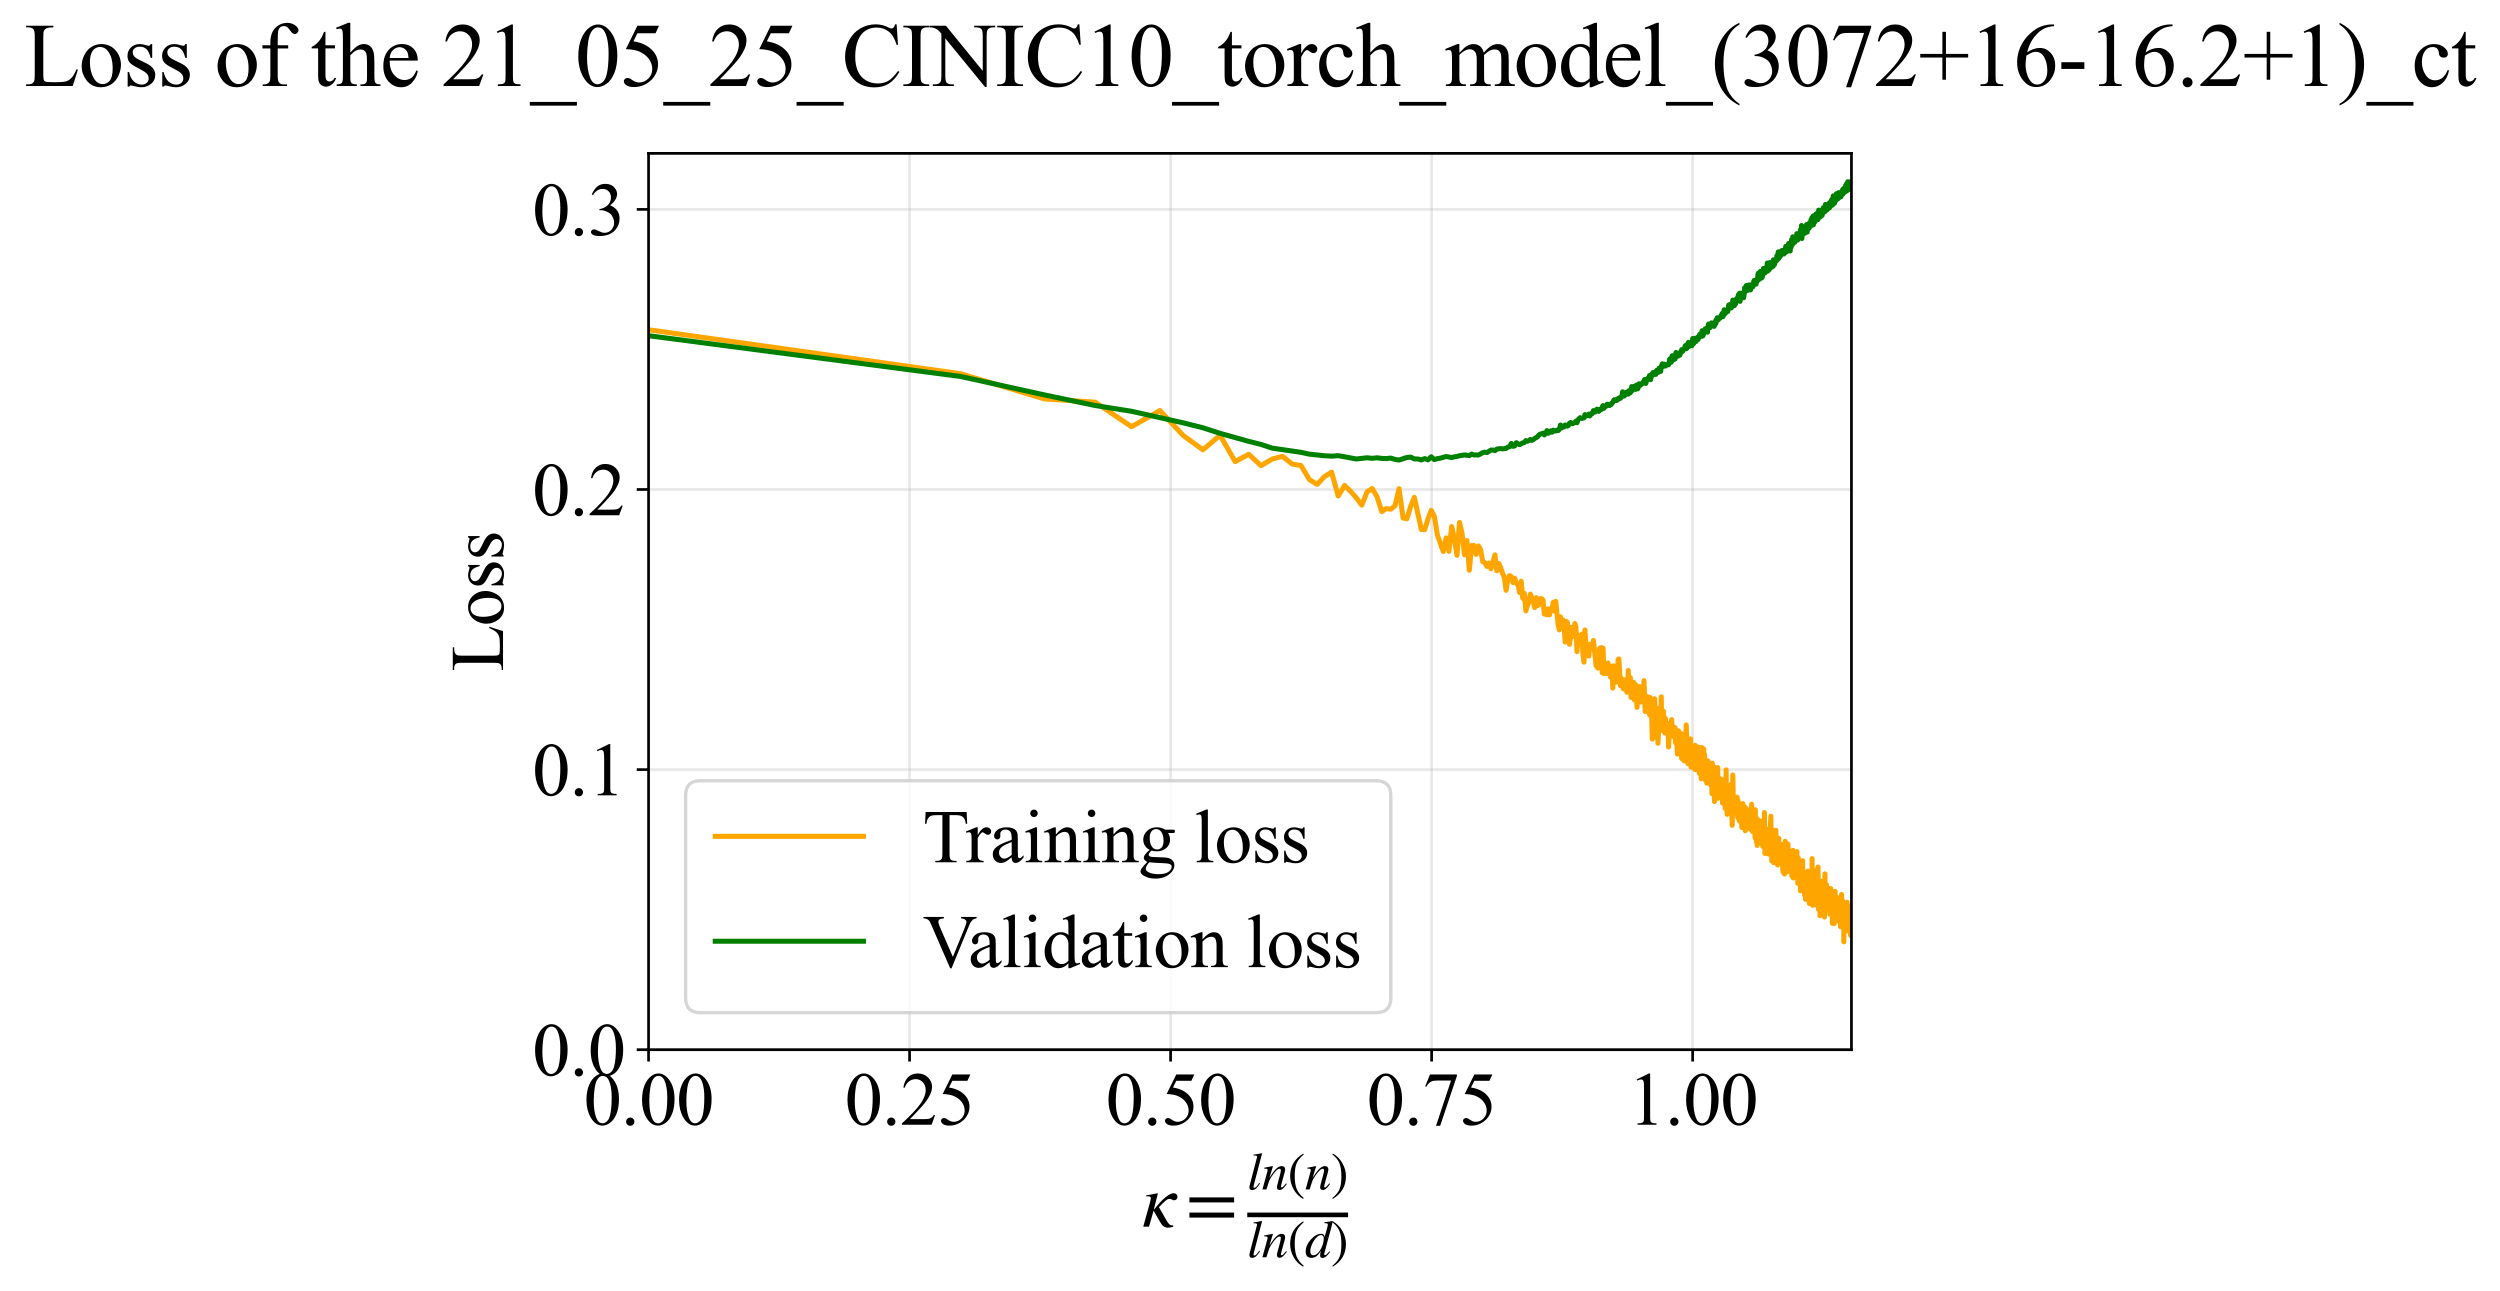 <?xml version="1.0" encoding="utf-8" standalone="no"?>
<!DOCTYPE svg PUBLIC "-//W3C//DTD SVG 1.1//EN"
  "http://www.w3.org/Graphics/SVG/1.1/DTD/svg11.dtd">
<svg xmlns:xlink="http://www.w3.org/1999/xlink" width="742.215pt" height="383.266pt" viewBox="0 0 742.215 383.266" xmlns="http://www.w3.org/2000/svg" version="1.1">
 <defs>
  <style type="text/css">*{stroke-linejoin: round; stroke-linecap: butt}</style>
 </defs>
 <g id="figure_1">
  <g id="patch_1">
   <path d="M -0 383.266 
L 742.215 383.266 
L 742.215 0 
L -0 0 
z
" style="fill: #ffffff"/>
  </g>
  <g id="axes_1">
   <g id="patch_2">
    <path d="M 192.548 311.644 
L 549.668 311.644 
L 549.668 45.532 
L 192.548 45.532 
z
" style="fill: #ffffff"/>
   </g>
   <g id="matplotlib.axis_1">
    <g id="xtick_1">
     <g id="line2d_1">
      <path d="M 192.548 311.644 
L 192.548 45.532 
" clip-path="url(#p68b244aaa9)" style="fill: none; stroke: #b0b0b0; stroke-opacity: 0.3; stroke-width: 0.8; stroke-linecap: square"/>
     </g>
     <g id="line2d_2">
      <defs>
       <path id="m2a03d4af4f" d="M 0 0 
L 0 3.5 
" style="stroke: #000000; stroke-width: 0.8"/>
      </defs>
      <g>
       <use xlink:href="#m2a03d4af4f" x="192.548" y="311.644" style="stroke: #000000; stroke-width: 0.8"/>
      </g>
     </g>
     <g id="text_1">
      <!-- 0.00 -->
      <g transform="translate(173.298 333.92) scale(0.22 -0.22)">
       <defs>
        <path id="TimesNewRomanPSMT-30" d="M 231 2094 
Q 231 2819 450 3342 
Q 669 3866 1031 4122 
Q 1313 4325 1613 4325 
Q 2100 4325 2488 3828 
Q 2972 3213 2972 2159 
Q 2972 1422 2759 906 
Q 2547 391 2217 158 
Q 1888 -75 1581 -75 
Q 975 -75 572 641 
Q 231 1244 231 2094 
z
M 844 2016 
Q 844 1141 1059 588 
Q 1238 122 1591 122 
Q 1759 122 1940 273 
Q 2122 425 2216 781 
Q 2359 1319 2359 2297 
Q 2359 3022 2209 3506 
Q 2097 3866 1919 4016 
Q 1791 4119 1609 4119 
Q 1397 4119 1231 3928 
Q 1006 3669 925 3112 
Q 844 2556 844 2016 
z
" transform="scale(0.016)"/>
        <path id="TimesNewRomanPSMT-2e" d="M 800 606 
Q 947 606 1047 504 
Q 1147 403 1147 259 
Q 1147 116 1045 14 
Q 944 -88 800 -88 
Q 656 -88 554 14 
Q 453 116 453 259 
Q 453 406 554 506 
Q 656 606 800 606 
z
" transform="scale(0.016)"/>
       </defs>
       <use xlink:href="#TimesNewRomanPSMT-30"/>
       <use xlink:href="#TimesNewRomanPSMT-2e" transform="translate(50 0)"/>
       <use xlink:href="#TimesNewRomanPSMT-30" transform="translate(75 0)"/>
       <use xlink:href="#TimesNewRomanPSMT-30" transform="translate(125 0)"/>
      </g>
     </g>
    </g>
    <g id="xtick_2">
     <g id="line2d_3">
      <path d="M 270.041 311.644 
L 270.041 45.532 
" clip-path="url(#p68b244aaa9)" style="fill: none; stroke: #b0b0b0; stroke-opacity: 0.3; stroke-width: 0.8; stroke-linecap: square"/>
     </g>
     <g id="line2d_4">
      <g>
       <use xlink:href="#m2a03d4af4f" x="270.041" y="311.644" style="stroke: #000000; stroke-width: 0.8"/>
      </g>
     </g>
     <g id="text_2">
      <!-- 0.25 -->
      <g transform="translate(250.791 333.92) scale(0.22 -0.22)">
       <defs>
        <path id="TimesNewRomanPSMT-32" d="M 2934 816 
L 2638 0 
L 138 0 
L 138 116 
Q 1241 1122 1691 1759 
Q 2141 2397 2141 2925 
Q 2141 3328 1894 3587 
Q 1647 3847 1303 3847 
Q 991 3847 742 3664 
Q 494 3481 375 3128 
L 259 3128 
Q 338 3706 661 4015 
Q 984 4325 1469 4325 
Q 1984 4325 2329 3994 
Q 2675 3663 2675 3213 
Q 2675 2891 2525 2569 
Q 2294 2063 1775 1497 
Q 997 647 803 472 
L 1909 472 
Q 2247 472 2383 497 
Q 2519 522 2628 598 
Q 2738 675 2819 816 
L 2934 816 
z
" transform="scale(0.016)"/>
        <path id="TimesNewRomanPSMT-35" d="M 2778 4238 
L 2534 3706 
L 1259 3706 
L 981 3138 
Q 1809 3016 2294 2522 
Q 2709 2097 2709 1522 
Q 2709 1188 2573 903 
Q 2438 619 2231 419 
Q 2025 219 1772 97 
Q 1413 -75 1034 -75 
Q 653 -75 479 54 
Q 306 184 306 341 
Q 306 428 378 495 
Q 450 563 559 563 
Q 641 563 702 538 
Q 763 513 909 409 
Q 1144 247 1384 247 
Q 1750 247 2026 523 
Q 2303 800 2303 1197 
Q 2303 1581 2056 1914 
Q 1809 2247 1375 2428 
Q 1034 2569 447 2591 
L 1259 4238 
L 2778 4238 
z
" transform="scale(0.016)"/>
       </defs>
       <use xlink:href="#TimesNewRomanPSMT-30"/>
       <use xlink:href="#TimesNewRomanPSMT-2e" transform="translate(50 0)"/>
       <use xlink:href="#TimesNewRomanPSMT-32" transform="translate(75 0)"/>
       <use xlink:href="#TimesNewRomanPSMT-35" transform="translate(125 0)"/>
      </g>
     </g>
    </g>
    <g id="xtick_3">
     <g id="line2d_5">
      <path d="M 347.534 311.644 
L 347.534 45.532 
" clip-path="url(#p68b244aaa9)" style="fill: none; stroke: #b0b0b0; stroke-opacity: 0.3; stroke-width: 0.8; stroke-linecap: square"/>
     </g>
     <g id="line2d_6">
      <g>
       <use xlink:href="#m2a03d4af4f" x="347.534" y="311.644" style="stroke: #000000; stroke-width: 0.8"/>
      </g>
     </g>
     <g id="text_3">
      <!-- 0.50 -->
      <g transform="translate(328.284 333.92) scale(0.22 -0.22)">
       <use xlink:href="#TimesNewRomanPSMT-30"/>
       <use xlink:href="#TimesNewRomanPSMT-2e" transform="translate(50 0)"/>
       <use xlink:href="#TimesNewRomanPSMT-35" transform="translate(75 0)"/>
       <use xlink:href="#TimesNewRomanPSMT-30" transform="translate(125 0)"/>
      </g>
     </g>
    </g>
    <g id="xtick_4">
     <g id="line2d_7">
      <path d="M 425.027 311.644 
L 425.027 45.532 
" clip-path="url(#p68b244aaa9)" style="fill: none; stroke: #b0b0b0; stroke-opacity: 0.3; stroke-width: 0.8; stroke-linecap: square"/>
     </g>
     <g id="line2d_8">
      <g>
       <use xlink:href="#m2a03d4af4f" x="425.027" y="311.644" style="stroke: #000000; stroke-width: 0.8"/>
      </g>
     </g>
     <g id="text_4">
      <!-- 0.75 -->
      <g transform="translate(405.777 333.92) scale(0.22 -0.22)">
       <defs>
        <path id="TimesNewRomanPSMT-37" d="M 644 4238 
L 2916 4238 
L 2916 4119 
L 1503 -88 
L 1153 -88 
L 2419 3728 
L 1253 3728 
Q 900 3728 750 3644 
Q 488 3500 328 3200 
L 238 3234 
L 644 4238 
z
" transform="scale(0.016)"/>
       </defs>
       <use xlink:href="#TimesNewRomanPSMT-30"/>
       <use xlink:href="#TimesNewRomanPSMT-2e" transform="translate(50 0)"/>
       <use xlink:href="#TimesNewRomanPSMT-37" transform="translate(75 0)"/>
       <use xlink:href="#TimesNewRomanPSMT-35" transform="translate(125 0)"/>
      </g>
     </g>
    </g>
    <g id="xtick_5">
     <g id="line2d_9">
      <path d="M 502.52 311.644 
L 502.52 45.532 
" clip-path="url(#p68b244aaa9)" style="fill: none; stroke: #b0b0b0; stroke-opacity: 0.3; stroke-width: 0.8; stroke-linecap: square"/>
     </g>
     <g id="line2d_10">
      <g>
       <use xlink:href="#m2a03d4af4f" x="502.52" y="311.644" style="stroke: #000000; stroke-width: 0.8"/>
      </g>
     </g>
     <g id="text_5">
      <!-- 1.00 -->
      <g transform="translate(483.27 333.92) scale(0.22 -0.22)">
       <defs>
        <path id="TimesNewRomanPSMT-31" d="M 750 3822 
L 1781 4325 
L 1884 4325 
L 1884 747 
Q 1884 391 1914 303 
Q 1944 216 2037 169 
Q 2131 122 2419 116 
L 2419 0 
L 825 0 
L 825 116 
Q 1125 122 1212 167 
Q 1300 213 1334 289 
Q 1369 366 1369 747 
L 1369 3034 
Q 1369 3497 1338 3628 
Q 1316 3728 1258 3775 
Q 1200 3822 1119 3822 
Q 1003 3822 797 3725 
L 750 3822 
z
" transform="scale(0.016)"/>
       </defs>
       <use xlink:href="#TimesNewRomanPSMT-31"/>
       <use xlink:href="#TimesNewRomanPSMT-2e" transform="translate(50 0)"/>
       <use xlink:href="#TimesNewRomanPSMT-30" transform="translate(75 0)"/>
       <use xlink:href="#TimesNewRomanPSMT-30" transform="translate(125 0)"/>
      </g>
     </g>
    </g>
    <g id="text_6">
     <!-- $\kappa  = \frac{ln(n)}{ln(d)}$ -->
     <g transform="translate(339.098 364.186) scale(0.22 -0.22)">
      <defs>
       <path id="STIXGeneral-Italic-3ba" d="M 979 1440 
L 998 1446 
Q 1850 2541 2464 2790 
Q 2547 2822 2630 2822 
Q 2797 2822 2886 2736 
Q 2976 2650 2976 2522 
Q 2976 2387 2893 2307 
Q 2810 2227 2682 2227 
Q 2605 2227 2502 2288 
Q 2400 2349 2336 2349 
Q 2170 2349 1990 2205 
Q 1811 2061 1414 1645 
L 2042 544 
Q 2202 262 2310 182 
Q 2419 102 2624 102 
L 2624 0 
Q 2374 -83 2182 -83 
Q 1786 -83 1555 326 
L 960 1350 
L 576 0 
L 90 0 
L 640 1978 
Q 730 2317 730 2406 
Q 730 2560 518 2560 
L 339 2560 
L 339 2650 
Q 678 2694 1306 2822 
L 1325 2803 
L 979 1440 
z
" transform="scale(0.016)"/>
       <path id="STIXGeneral-Regular-3d" d="M 4077 2048 
L 307 2048 
L 307 2470 
L 4077 2470 
L 4077 2048 
z
M 4077 768 
L 307 768 
L 307 1190 
L 4077 1190 
L 4077 768 
z
" transform="scale(0.016)"/>
       <path id="STIXGeneral-Italic-6c" d="M 1786 4339 
L 806 595 
Q 755 410 755 320 
Q 755 205 864 205 
Q 1037 205 1293 570 
L 1453 794 
L 1542 730 
Q 1254 275 1046 102 
Q 838 -70 576 -70 
Q 262 -70 262 288 
Q 262 397 288 480 
L 1165 3834 
Q 1184 3898 1184 3955 
Q 1184 4096 870 4096 
L 755 4096 
L 755 4198 
Q 1203 4250 1747 4371 
L 1786 4339 
z
" transform="scale(0.016)"/>
       <path id="STIXGeneral-Italic-6e" d="M 2944 749 
L 3034 666 
Q 2707 218 2534 80 
Q 2362 -58 2138 -58 
Q 2010 -58 1923 28 
Q 1837 115 1837 288 
Q 1837 390 1939 768 
L 2221 1805 
Q 2310 2150 2310 2310 
Q 2310 2496 2157 2496 
Q 1971 2496 1750 2275 
Q 1530 2054 1210 1587 
Q 998 1274 899 1024 
Q 800 774 570 0 
L 90 0 
L 704 2240 
Q 717 2304 717 2349 
Q 717 2445 630 2480 
Q 544 2515 301 2522 
L 301 2624 
Q 550 2675 857 2729 
Q 1165 2784 1338 2822 
L 1363 2810 
L 934 1414 
Q 1408 2170 1753 2496 
Q 2099 2822 2413 2822 
Q 2611 2822 2720 2716 
Q 2829 2611 2829 2432 
Q 2829 2272 2765 2048 
L 2406 749 
Q 2317 429 2317 358 
Q 2317 243 2419 243 
Q 2541 243 2810 582 
Q 2854 634 2944 749 
z
" transform="scale(0.016)"/>
       <path id="STIXGeneral-Regular-28" d="M 1946 -1030 
L 1869 -1133 
Q 1126 -710 716 32 
Q 307 774 307 1613 
Q 307 3386 1888 4326 
L 1946 4224 
Q 1293 3667 1075 3126 
Q 858 2586 858 1632 
Q 858 685 1082 96 
Q 1306 -493 1946 -1030 
z
" transform="scale(0.016)"/>
       <path id="STIXGeneral-Regular-29" d="M 186 4224 
L 262 4326 
Q 992 3891 1408 3148 
Q 1824 2406 1824 1581 
Q 1824 -166 243 -1133 
L 186 -1030 
Q 845 -486 1059 54 
Q 1274 595 1274 1562 
Q 1274 2534 1059 3120 
Q 845 3706 186 4224 
z
" transform="scale(0.016)"/>
       <path id="STIXGeneral-Italic-64" d="M 3334 4371 
L 3373 4333 
L 3123 3360 
L 2739 1958 
Q 2323 429 2323 384 
Q 2323 256 2438 256 
Q 2522 256 2614 336 
Q 2707 416 2963 710 
L 3040 646 
Q 2547 -83 2099 -83 
Q 1978 -83 1907 -6 
Q 1837 70 1837 205 
Q 1837 397 1920 774 
Q 1645 307 1379 118 
Q 1114 -70 781 -70 
Q 461 -70 278 125 
Q 96 320 96 678 
Q 96 1440 713 2131 
Q 1331 2822 1965 2822 
Q 2163 2822 2256 2732 
Q 2349 2643 2381 2451 
L 2387 2451 
L 2675 3494 
Q 2765 3808 2765 3949 
Q 2765 4051 2694 4076 
Q 2624 4102 2355 4115 
L 2355 4224 
Q 2848 4269 3334 4371 
z
M 2278 2310 
Q 2278 2477 2185 2576 
Q 2093 2675 1978 2675 
Q 1677 2675 1395 2381 
Q 1075 2042 864 1571 
Q 653 1101 653 704 
Q 653 486 752 361 
Q 851 237 1024 237 
Q 1312 237 1606 550 
Q 1901 864 2089 1350 
Q 2278 1837 2278 2310 
z
" transform="scale(0.016)"/>
      </defs>
      <use xlink:href="#STIXGeneral-Italic-3ba" transform="translate(0 0.003)"/>
      <use xlink:href="#STIXGeneral-Regular-3d" transform="translate(58.84 0.003)"/>
      <use xlink:href="#STIXGeneral-Italic-6c" transform="translate(141.78 50.192) scale(0.7)"/>
      <use xlink:href="#STIXGeneral-Italic-6e" transform="translate(161.24 50.192) scale(0.7)"/>
      <use xlink:href="#STIXGeneral-Regular-28" transform="translate(196.24 50.192) scale(0.7)"/>
      <use xlink:href="#STIXGeneral-Italic-6e" transform="translate(219.55 50.192) scale(0.7)"/>
      <use xlink:href="#STIXGeneral-Regular-29" transform="translate(254.55 50.192) scale(0.7)"/>
      <use xlink:href="#STIXGeneral-Italic-6c" transform="translate(141.78 -41.258) scale(0.7)"/>
      <use xlink:href="#STIXGeneral-Italic-6e" transform="translate(161.24 -41.258) scale(0.7)"/>
      <use xlink:href="#STIXGeneral-Regular-28" transform="translate(196.24 -41.258) scale(0.7)"/>
      <use xlink:href="#STIXGeneral-Italic-64" transform="translate(219.55 -41.258) scale(0.7)"/>
      <use xlink:href="#STIXGeneral-Regular-29" transform="translate(254.55 -41.258) scale(0.7)"/>
      <path d="M 141.78 12.8 
L 141.78 19.05 
L 277.86 19.05 
L 277.86 12.8 
L 141.78 12.8 
z
"/>
     </g>
    </g>
   </g>
   <g id="matplotlib.axis_2">
    <g id="ytick_1">
     <g id="line2d_11">
      <path d="M 192.548 311.644 
L 549.668 311.644 
" clip-path="url(#p68b244aaa9)" style="fill: none; stroke: #b0b0b0; stroke-opacity: 0.3; stroke-width: 0.8; stroke-linecap: square"/>
     </g>
     <g id="line2d_12">
      <defs>
       <path id="m20310c29d0" d="M 0 0 
L -3.5 0 
" style="stroke: #000000; stroke-width: 0.8"/>
      </defs>
      <g>
       <use xlink:href="#m20310c29d0" x="192.548" y="311.644" style="stroke: #000000; stroke-width: 0.8"/>
      </g>
     </g>
     <g id="text_7">
      <!-- 0.0 -->
      <g transform="translate(158.048 319.282) scale(0.22 -0.22)">
       <use xlink:href="#TimesNewRomanPSMT-30"/>
       <use xlink:href="#TimesNewRomanPSMT-2e" transform="translate(50 0)"/>
       <use xlink:href="#TimesNewRomanPSMT-30" transform="translate(75 0)"/>
      </g>
     </g>
    </g>
    <g id="ytick_2">
     <g id="line2d_13">
      <path d="M 192.548 228.486 
L 549.668 228.486 
" clip-path="url(#p68b244aaa9)" style="fill: none; stroke: #b0b0b0; stroke-opacity: 0.3; stroke-width: 0.8; stroke-linecap: square"/>
     </g>
     <g id="line2d_14">
      <g>
       <use xlink:href="#m20310c29d0" x="192.548" y="228.486" style="stroke: #000000; stroke-width: 0.8"/>
      </g>
     </g>
     <g id="text_8">
      <!-- 0.1 -->
      <g transform="translate(158.048 236.124) scale(0.22 -0.22)">
       <use xlink:href="#TimesNewRomanPSMT-30"/>
       <use xlink:href="#TimesNewRomanPSMT-2e" transform="translate(50 0)"/>
       <use xlink:href="#TimesNewRomanPSMT-31" transform="translate(75 0)"/>
      </g>
     </g>
    </g>
    <g id="ytick_3">
     <g id="line2d_15">
      <path d="M 192.548 145.328 
L 549.668 145.328 
" clip-path="url(#p68b244aaa9)" style="fill: none; stroke: #b0b0b0; stroke-opacity: 0.3; stroke-width: 0.8; stroke-linecap: square"/>
     </g>
     <g id="line2d_16">
      <g>
       <use xlink:href="#m20310c29d0" x="192.548" y="145.328" style="stroke: #000000; stroke-width: 0.8"/>
      </g>
     </g>
     <g id="text_9">
      <!-- 0.2 -->
      <g transform="translate(158.048 152.967) scale(0.22 -0.22)">
       <use xlink:href="#TimesNewRomanPSMT-30"/>
       <use xlink:href="#TimesNewRomanPSMT-2e" transform="translate(50 0)"/>
       <use xlink:href="#TimesNewRomanPSMT-32" transform="translate(75 0)"/>
      </g>
     </g>
    </g>
    <g id="ytick_4">
     <g id="line2d_17">
      <path d="M 192.548 62.171 
L 549.668 62.171 
" clip-path="url(#p68b244aaa9)" style="fill: none; stroke: #b0b0b0; stroke-opacity: 0.3; stroke-width: 0.8; stroke-linecap: square"/>
     </g>
     <g id="line2d_18">
      <g>
       <use xlink:href="#m20310c29d0" x="192.548" y="62.171" style="stroke: #000000; stroke-width: 0.8"/>
      </g>
     </g>
     <g id="text_10">
      <!-- 0.3 -->
      <g transform="translate(158.048 69.809) scale(0.22 -0.22)">
       <defs>
        <path id="TimesNewRomanPSMT-33" d="M 325 3431 
Q 506 3859 782 4092 
Q 1059 4325 1472 4325 
Q 1981 4325 2253 3994 
Q 2459 3747 2459 3466 
Q 2459 3003 1878 2509 
Q 2269 2356 2469 2072 
Q 2669 1788 2669 1403 
Q 2669 853 2319 450 
Q 1863 -75 997 -75 
Q 569 -75 414 31 
Q 259 138 259 259 
Q 259 350 332 419 
Q 406 488 509 488 
Q 588 488 669 463 
Q 722 447 909 348 
Q 1097 250 1169 231 
Q 1284 197 1416 197 
Q 1734 197 1970 444 
Q 2206 691 2206 1028 
Q 2206 1275 2097 1509 
Q 2016 1684 1919 1775 
Q 1784 1900 1550 2001 
Q 1316 2103 1072 2103 
L 972 2103 
L 972 2197 
Q 1219 2228 1467 2375 
Q 1716 2522 1828 2728 
Q 1941 2934 1941 3181 
Q 1941 3503 1739 3701 
Q 1538 3900 1238 3900 
Q 753 3900 428 3381 
L 325 3431 
z
" transform="scale(0.016)"/>
       </defs>
       <use xlink:href="#TimesNewRomanPSMT-30"/>
       <use xlink:href="#TimesNewRomanPSMT-2e" transform="translate(50 0)"/>
       <use xlink:href="#TimesNewRomanPSMT-33" transform="translate(75 0)"/>
      </g>
     </g>
    </g>
    <g id="text_11">
     <!-- Loss -->
     <g transform="translate(149.342 199.369) rotate(-90) scale(0.22 -0.22)">
      <defs>
       <path id="TimesNewRomanPSMT-4c" d="M 3669 1172 
L 3772 1150 
L 3409 0 
L 128 0 
L 128 116 
L 288 116 
Q 556 116 672 291 
Q 738 391 738 753 
L 738 3488 
Q 738 3884 650 3984 
Q 528 4122 288 4122 
L 128 4122 
L 128 4238 
L 2047 4238 
L 2047 4122 
Q 1709 4125 1573 4059 
Q 1438 3994 1388 3894 
Q 1338 3794 1338 3416 
L 1338 753 
Q 1338 494 1388 397 
Q 1425 331 1503 300 
Q 1581 269 1991 269 
L 2300 269 
Q 2788 269 2984 341 
Q 3181 413 3343 595 
Q 3506 778 3669 1172 
z
" transform="scale(0.016)"/>
       <path id="TimesNewRomanPSMT-6f" d="M 1600 2947 
Q 2250 2947 2644 2453 
Q 2978 2031 2978 1484 
Q 2978 1100 2793 706 
Q 2609 313 2286 112 
Q 1963 -88 1566 -88 
Q 919 -88 538 428 
Q 216 863 216 1403 
Q 216 1797 411 2186 
Q 606 2575 925 2761 
Q 1244 2947 1600 2947 
z
M 1503 2744 
Q 1338 2744 1170 2645 
Q 1003 2547 900 2300 
Q 797 2053 797 1666 
Q 797 1041 1045 587 
Q 1294 134 1700 134 
Q 2003 134 2200 384 
Q 2397 634 2397 1244 
Q 2397 2006 2069 2444 
Q 1847 2744 1503 2744 
z
" transform="scale(0.016)"/>
       <path id="TimesNewRomanPSMT-73" d="M 2050 2947 
L 2050 1972 
L 1947 1972 
Q 1828 2431 1642 2597 
Q 1456 2763 1169 2763 
Q 950 2763 815 2647 
Q 681 2531 681 2391 
Q 681 2216 781 2091 
Q 878 1963 1175 1819 
L 1631 1597 
Q 2266 1288 2266 781 
Q 2266 391 1970 151 
Q 1675 -88 1309 -88 
Q 1047 -88 709 6 
Q 606 38 541 38 
Q 469 38 428 -44 
L 325 -44 
L 325 978 
L 428 978 
Q 516 541 762 319 
Q 1009 97 1316 97 
Q 1531 97 1667 223 
Q 1803 350 1803 528 
Q 1803 744 1651 891 
Q 1500 1038 1047 1263 
Q 594 1488 453 1669 
Q 313 1847 313 2119 
Q 313 2472 555 2709 
Q 797 2947 1181 2947 
Q 1350 2947 1591 2875 
Q 1750 2828 1803 2828 
Q 1853 2828 1881 2850 
Q 1909 2872 1947 2947 
L 2050 2947 
z
" transform="scale(0.016)"/>
      </defs>
      <use xlink:href="#TimesNewRomanPSMT-4c"/>
      <use xlink:href="#TimesNewRomanPSMT-6f" transform="translate(61.084 0)"/>
      <use xlink:href="#TimesNewRomanPSMT-73" transform="translate(111.084 0)"/>
      <use xlink:href="#TimesNewRomanPSMT-73" transform="translate(150 0)"/>
     </g>
    </g>
   </g>
   <g id="line2d_19">
    <path d="M 192.548 97.898 
L 285.14 110.941 
L 310.102 118.438 
L 325.136 119.396 
L 335.929 126.682 
L 344.354 121.88 
L 351.266 129.273 
L 357.126 133.544 
L 362.212 129.208 
L 366.706 137.041 
L 370.731 134.864 
L 374.375 138.242 
L 377.705 136.27 
L 380.77 135.483 
L 383.61 137.759 
L 386.255 138.202 
L 388.73 142.394 
L 391.056 143.793 
L 393.25 141.482 
L 395.326 140.173 
L 397.296 147.25 
L 399.17 144.127 
L 400.957 145.827 
L 402.666 147.809 
L 404.301 149.961 
L 405.871 146.011 
L 407.379 145.046 
L 408.83 147.474 
L 410.229 151.891 
L 411.579 150.978 
L 412.883 151.185 
L 414.145 150.169 
L 415.366 145.084 
L 416.551 153.781 
L 417.699 154.006 
L 418.815 150.305 
L 419.9 147.664 
L 421.981 157.214 
L 422.981 157.246 
L 423.956 154.057 
L 424.907 151.504 
L 425.835 153.299 
L 426.741 158.859 
L 428.492 163.719 
L 429.338 159.694 
L 430.167 163.686 
L 430.978 156.321 
L 431.772 159.82 
L 432.55 164.846 
L 433.313 155.1 
L 434.061 158.366 
L 434.795 164.669 
L 435.515 160.486 
L 436.222 169.3 
L 436.917 161.953 
L 437.599 161.936 
L 438.269 164.582 
L 438.928 162.077 
L 439.575 163.155 
L 440.212 166.762 
L 440.839 167.04 
L 441.456 168.169 
L 442.063 167.152 
L 442.66 168.857 
L 443.828 164.724 
L 444.399 169.45 
L 444.962 167.271 
L 445.517 168.546 
L 446.063 170.175 
L 446.603 171.366 
L 447.134 175.247 
L 447.659 171.825 
L 448.176 170.876 
L 448.687 171.193 
L 449.191 172.943 
L 449.688 171.687 
L 450.179 173.188 
L 450.664 173.345 
L 451.143 175.915 
L 451.616 172.559 
L 452.084 177.619 
L 452.545 176.161 
L 453.002 181.349 
L 453.453 179.734 
L 453.898 178.796 
L 454.339 176.394 
L 455.206 178.608 
L 455.632 180.384 
L 456.053 177.45 
L 456.47 179.773 
L 456.882 179.575 
L 457.29 177.724 
L 457.694 177.729 
L 458.094 178.129 
L 458.489 182.305 
L 458.881 181.846 
L 459.268 182.523 
L 459.652 180.757 
L 460.032 182.536 
L 460.408 180.83 
L 460.781 180.844 
L 461.15 178.815 
L 461.515 181.429 
L 461.878 178.523 
L 462.592 185.399 
L 462.944 187.007 
L 463.293 183.145 
L 463.639 186.231 
L 463.982 184.007 
L 464.321 184.525 
L 464.658 190.602 
L 464.992 184.508 
L 465.323 184.752 
L 465.652 187.261 
L 465.977 191.281 
L 466.62 186.246 
L 466.937 187.052 
L 467.252 188.92 
L 467.564 185.125 
L 467.874 186.176 
L 468.182 193.458 
L 468.486 188.592 
L 468.789 188.74 
L 469.089 189.338 
L 469.387 191.047 
L 469.683 188.255 
L 469.976 194.38 
L 470.267 196.587 
L 470.556 187.037 
L 470.843 191.569 
L 471.127 191.349 
L 471.41 193.945 
L 471.691 194.778 
L 471.969 191.257 
L 472.246 192.316 
L 472.52 192.619 
L 472.793 191.984 
L 473.063 190.163 
L 473.864 197.662 
L 474.128 196.235 
L 474.389 198.361 
L 474.649 197.688 
L 474.907 192.451 
L 475.163 197.404 
L 475.418 192.253 
L 475.671 199.717 
L 475.922 192.434 
L 476.172 199.991 
L 476.42 197.485 
L 476.911 199.929 
L 477.155 199.959 
L 477.397 196.807 
L 477.637 198.743 
L 477.876 198.582 
L 478.113 201.01 
L 478.584 197.75 
L 478.817 204.289 
L 479.049 197.698 
L 479.279 199.6 
L 479.508 202.595 
L 479.735 201.778 
L 479.962 202.438 
L 480.41 195.759 
L 480.633 195.63 
L 481.074 203.563 
L 481.292 201.293 
L 481.726 203.323 
L 481.941 204.51 
L 482.154 202.228 
L 482.367 201.84 
L 482.578 204.703 
L 482.789 203.595 
L 482.998 205.506 
L 483.206 205.475 
L 483.412 199.069 
L 483.618 205.364 
L 483.823 205.565 
L 484.026 201.205 
L 484.229 207.052 
L 484.43 203.813 
L 484.631 204.96 
L 484.83 205.285 
L 485.029 202.602 
L 485.226 207.812 
L 485.422 206.463 
L 485.618 203.321 
L 486.005 210.012 
L 486.198 207.1 
L 486.389 206.037 
L 486.58 207.815 
L 486.77 203.849 
L 486.958 205.256 
L 487.146 208.441 
L 487.333 204.608 
L 487.519 207.719 
L 487.704 206.681 
L 487.888 206.471 
L 488.071 202.08 
L 488.435 211.235 
L 488.616 208.955 
L 488.796 209.01 
L 489.153 206.827 
L 489.33 210.158 
L 489.507 210.3 
L 489.683 212.171 
L 489.858 207.047 
L 490.205 212.728 
L 490.378 212.915 
L 490.55 219.428 
L 490.721 211.166 
L 490.891 216.782 
L 491.061 215.182 
L 491.23 207.445 
L 491.565 216.161 
L 491.732 213.302 
L 491.898 219.092 
L 492.063 210.335 
L 492.228 220.658 
L 492.555 212.784 
L 492.717 213.997 
L 492.879 210.405 
L 493.04 215.652 
L 493.201 206.888 
L 493.36 215.74 
L 493.519 215.253 
L 493.678 216.916 
L 493.836 211.117 
L 493.993 216.145 
L 494.149 213.181 
L 494.305 217.641 
L 494.461 213.316 
L 494.615 217.465 
L 494.769 215.697 
L 494.923 217.429 
L 495.076 214.726 
L 495.228 216.173 
L 495.379 221.764 
L 495.681 215.469 
L 495.831 217.538 
L 496.277 213.639 
L 496.571 216.98 
L 496.864 218.707 
L 497.154 215.963 
L 497.298 216.044 
L 497.442 220.477 
L 497.585 217.114 
L 497.728 220.794 
L 497.87 221.265 
L 498.011 223.889 
L 498.293 216.965 
L 498.433 218.89 
L 498.712 217.598 
L 499.126 222.39 
L 499.263 225.187 
L 499.4 217.908 
L 499.671 224.312 
L 499.806 218.685 
L 499.941 225.853 
L 500.209 224.501 
L 500.342 225.922 
L 500.475 223.418 
L 500.608 215.231 
L 501.133 226.733 
L 501.522 223.071 
L 501.651 220.59 
L 501.779 225.171 
L 501.907 219.362 
L 502.035 227.733 
L 502.162 226.241 
L 502.288 221.528 
L 502.541 224.963 
L 502.791 222.22 
L 503.04 227.921 
L 503.164 228.398 
L 503.288 221.291 
L 503.411 228.526 
L 503.656 225.406 
L 503.778 227.58 
L 503.899 224.384 
L 504.141 227.069 
L 504.261 221.834 
L 504.501 229.577 
L 504.62 223.8 
L 504.739 227.375 
L 504.858 227.502 
L 505.094 231.199 
L 505.211 221.91 
L 505.328 229.872 
L 505.445 229.742 
L 505.562 227.371 
L 505.678 228.986 
L 505.793 222.343 
L 505.909 230.252 
L 506.024 223.879 
L 506.253 231.524 
L 506.367 225.623 
L 506.481 230.023 
L 506.594 227.167 
L 506.707 232.492 
L 506.82 229.436 
L 506.932 230.767 
L 507.044 225.892 
L 507.156 232.063 
L 507.378 227.543 
L 507.599 230.733 
L 507.709 232.799 
L 507.819 226.89 
L 508.038 233.283 
L 508.147 228.625 
L 508.255 235.611 
L 508.363 226.568 
L 508.471 227.388 
L 508.686 233.642 
L 508.793 227.614 
L 509.007 237.973 
L 509.219 229.792 
L 509.324 237.132 
L 509.429 228.458 
L 509.639 237.068 
L 509.744 234.524 
L 509.848 234.961 
L 509.952 227.877 
L 510.055 236.98 
L 510.159 231.426 
L 510.262 234.419 
L 510.364 233.562 
L 510.467 234.488 
L 510.569 233.222 
L 510.671 234.528 
L 510.773 231.23 
L 510.874 231.272 
L 511.076 236.642 
L 511.177 234.126 
L 511.277 234.867 
L 511.377 238.406 
L 511.477 232.559 
L 511.577 238.044 
L 511.775 232.353 
L 511.874 234.957 
L 511.973 231.515 
L 512.071 233.766 
L 512.169 239.997 
L 512.267 239.188 
L 512.462 228.563 
L 512.559 237.63 
L 512.656 232.827 
L 512.752 241.752 
L 513.041 234.744 
L 513.136 237.373 
L 513.232 235.733 
L 513.422 238.439 
L 513.516 236.538 
L 513.611 237.547 
L 513.705 237.148 
L 513.799 237.376 
L 513.893 232.907 
L 514.266 245.014 
L 514.451 230.077 
L 514.635 240.481 
L 514.727 239.338 
L 514.819 241.315 
L 514.91 238.219 
L 515.092 240.696 
L 515.183 237.288 
L 515.273 239.604 
L 515.363 239.22 
L 515.543 238.097 
L 515.633 241.689 
L 515.722 236.682 
L 515.901 242.72 
L 515.989 237.614 
L 516.166 242.17 
L 516.255 238.539 
L 516.343 243.635 
L 516.431 242.402 
L 516.518 239.236 
L 516.693 243.982 
L 516.867 239.771 
L 516.953 240.388 
L 517.04 240.064 
L 517.126 245.675 
L 517.212 244.16 
L 517.383 238.563 
L 517.554 243.519 
L 517.639 242.901 
L 517.809 239.395 
L 517.894 241.858 
L 517.978 241.642 
L 518.062 242.032 
L 518.146 246.633 
L 518.313 239.909 
L 518.397 242.444 
L 518.48 242.058 
L 518.646 243.477 
L 518.729 240.4 
L 518.811 244.498 
L 518.894 242.169 
L 519.14 244.497 
L 519.303 240.774 
L 519.466 246.009 
L 519.547 245.73 
L 519.627 242.366 
L 519.708 243.471 
L 519.789 240.657 
L 519.869 246.304 
L 520.029 238.771 
L 520.109 246.074 
L 520.188 240.722 
L 520.268 246.863 
L 520.347 243.848 
L 520.505 246.405 
L 520.584 243.286 
L 520.663 246.782 
L 520.82 242.036 
L 520.898 246.608 
L 520.976 246.357 
L 521.054 248.724 
L 521.132 240.407 
L 521.209 247.297 
L 521.364 242.659 
L 521.441 249.919 
L 521.518 247.983 
L 521.595 245.946 
L 521.672 250.992 
L 521.748 248.795 
L 521.824 243.306 
L 521.901 247.573 
L 521.977 245.788 
L 522.053 245.212 
L 522.204 247.684 
L 522.279 243.715 
L 522.355 247.791 
L 522.43 243.678 
L 522.654 248.835 
L 522.729 247.611 
L 522.803 243.973 
L 523.1 250.566 
L 523.173 250.343 
L 523.247 245.674 
L 523.32 251.267 
L 523.394 245.829 
L 523.467 248.323 
L 523.54 246.069 
L 523.613 248.556 
L 523.686 245.162 
L 523.758 249.785 
L 523.831 241.242 
L 523.975 253.365 
L 524.047 246.68 
L 524.119 251.298 
L 524.191 246.626 
L 524.263 248.745 
L 524.406 246.077 
L 524.477 253.382 
L 524.548 251.404 
L 524.69 249.082 
L 524.761 249.486 
L 524.831 247.843 
L 524.902 248.784 
L 524.972 250.91 
L 525.042 247.95 
L 525.113 253.585 
L 525.252 246.033 
L 525.322 251.963 
L 525.392 251.282 
L 525.738 242.333 
L 525.807 251.056 
L 525.875 250.539 
L 525.944 246.093 
L 526.013 255.583 
L 526.081 250.417 
L 526.149 253.4 
L 526.217 253.082 
L 526.285 250.743 
L 526.353 251.842 
L 526.489 248.212 
L 526.556 256.104 
L 526.624 255.189 
L 526.691 248.928 
L 526.758 252.022 
L 526.892 255.674 
L 527.026 252.587 
L 527.092 252.471 
L 527.159 252.058 
L 527.225 246.491 
L 527.291 249.129 
L 527.357 254.809 
L 527.423 252.809 
L 527.489 252.794 
L 527.555 255.167 
L 527.621 251.421 
L 527.752 256.802 
L 527.883 251.055 
L 527.948 252.075 
L 528.013 254.99 
L 528.078 248.866 
L 528.142 254.427 
L 528.207 252.109 
L 528.272 253.184 
L 528.401 250.655 
L 528.465 250.678 
L 528.529 253.361 
L 528.593 251.38 
L 528.657 251.477 
L 528.721 254.334 
L 528.785 253.537 
L 528.848 250.723 
L 528.912 250.889 
L 529.354 258.889 
L 529.416 253.896 
L 529.479 258.223 
L 529.604 251.367 
L 529.666 251.795 
L 529.728 250.707 
L 529.79 259.501 
L 529.852 253.492 
L 529.976 249.769 
L 530.038 251.13 
L 530.099 253.617 
L 530.161 250.221 
L 530.284 258.948 
L 530.345 251.733 
L 530.406 257.029 
L 530.467 256.434 
L 530.528 257.522 
L 530.589 255.406 
L 530.649 257.856 
L 530.71 257.173 
L 530.831 250.585 
L 531.072 258.673 
L 531.132 252.864 
L 531.192 254.684 
L 531.252 257.091 
L 531.311 255.79 
L 531.371 254.374 
L 531.43 256.184 
L 531.49 255.998 
L 531.608 256.339 
L 531.668 253.844 
L 531.844 259.158 
L 531.903 257.026 
L 531.962 260.066 
L 532.021 256.27 
L 532.079 259.146 
L 532.196 253.992 
L 532.254 258.76 
L 532.312 252.461 
L 532.37 260.644 
L 532.428 255.258 
L 532.486 259.151 
L 532.544 255.659 
L 532.602 256.967 
L 532.659 254.795 
L 532.717 260.173 
L 532.775 255.123 
L 532.832 255.981 
L 532.889 259.223 
L 532.946 258.129 
L 533.061 256.228 
L 533.174 260.105 
L 533.288 254.969 
L 533.345 259.699 
L 533.401 257.477 
L 533.458 252.83 
L 533.627 260.474 
L 533.683 257 
L 533.739 262.238 
L 533.906 254.772 
L 533.962 259.117 
L 534.018 258.756 
L 534.073 258.737 
L 534.129 258.051 
L 534.184 258.968 
L 534.24 255.806 
L 534.295 258.176 
L 534.35 262.149 
L 534.405 258.276 
L 534.46 256.048 
L 534.515 264.452 
L 534.57 256.432 
L 534.625 261.343 
L 534.679 259.172 
L 534.734 259.193 
L 534.789 258.65 
L 534.952 264.199 
L 535.114 256.041 
L 535.168 255.536 
L 535.222 262.652 
L 535.276 261.638 
L 535.33 261.985 
L 535.384 259.379 
L 535.437 260.951 
L 535.491 263.132 
L 535.544 262.531 
L 535.598 260.65 
L 535.704 260.474 
L 535.758 265.699 
L 535.864 259.301 
L 535.917 260.983 
L 535.97 261.626 
L 536.023 266.996 
L 536.075 260.015 
L 536.181 260.366 
L 536.338 264.364 
L 536.39 264.332 
L 536.443 260.442 
L 536.495 261.207 
L 536.547 264.514 
L 536.599 261.661 
L 536.651 262.319 
L 536.703 258.634 
L 536.858 264.446 
L 536.91 262.248 
L 536.961 266.995 
L 537.013 263.149 
L 537.064 262.556 
L 537.167 268.223 
L 537.269 262.37 
L 537.32 265.814 
L 537.371 263.951 
L 537.575 259.216 
L 537.676 265.097 
L 537.727 262.77 
L 537.828 259.386 
L 537.928 266.626 
L 537.979 254.928 
L 538.029 262.132 
L 538.079 260.757 
L 538.129 268.778 
L 538.179 264.914 
L 538.229 262.68 
L 538.279 267.892 
L 538.328 261.479 
L 538.428 266.892 
L 538.477 260.199 
L 538.527 263.053 
L 538.576 264.191 
L 538.626 261.267 
L 538.675 267.015 
L 538.724 264.705 
L 538.822 262.787 
L 538.872 265.489 
L 538.921 265.182 
L 538.97 263.072 
L 539.018 264.604 
L 539.067 263.88 
L 539.116 268.653 
L 539.213 261.704 
L 539.31 266.352 
L 539.359 264.709 
L 539.407 265.514 
L 539.456 265.921 
L 539.504 258.065 
L 539.552 264.925 
L 539.6 261.977 
L 539.648 266.244 
L 539.696 263.454 
L 539.744 257.408 
L 539.888 270 
L 539.983 262.786 
L 540.031 266.807 
L 540.079 268.732 
L 540.126 263.346 
L 540.221 265.073 
L 540.268 262.49 
L 540.315 271.834 
L 540.363 268.44 
L 540.551 261.543 
L 540.692 266.708 
L 540.738 265.204 
L 540.785 264.333 
L 540.832 267.56 
L 540.925 266.456 
L 540.971 266.223 
L 541.018 268.325 
L 541.11 263.567 
L 541.157 265.052 
L 541.203 265.3 
L 541.249 262.163 
L 541.295 268.904 
L 541.341 263.07 
L 541.433 266.452 
L 541.479 263.582 
L 541.525 266.547 
L 541.57 268.417 
L 541.616 263.944 
L 541.662 272.247 
L 541.707 270.142 
L 541.798 259.439 
L 541.844 263.691 
L 541.889 267.539 
L 541.935 266.949 
L 541.98 264.306 
L 542.025 264.328 
L 542.115 268.777 
L 542.16 264.668 
L 542.205 269.816 
L 542.25 265.203 
L 542.295 262.7 
L 542.385 269.168 
L 542.43 265.944 
L 542.474 265.948 
L 542.519 269.206 
L 542.564 267.677 
L 542.608 266.356 
L 542.653 268.656 
L 542.697 266.808 
L 542.741 266.664 
L 542.83 265.676 
L 542.874 270.221 
L 542.918 266.387 
L 543.007 267.834 
L 543.095 264.418 
L 543.183 263.824 
L 543.27 271.416 
L 543.401 267.404 
L 543.445 266.712 
L 543.532 263.828 
L 543.662 270.832 
L 543.705 267.038 
L 543.749 268.2 
L 543.792 270.007 
L 543.835 265.88 
L 543.878 271.566 
L 543.921 271.187 
L 543.964 268.287 
L 544.007 274.112 
L 544.05 266.326 
L 544.136 270.746 
L 544.178 266.816 
L 544.221 267.466 
L 544.306 272.516 
L 544.349 269.085 
L 544.434 266.118 
L 544.561 274.176 
L 544.646 265.724 
L 544.73 268.821 
L 544.772 270.589 
L 544.814 264.638 
L 544.856 273.186 
L 544.94 267.899 
L 544.982 271.075 
L 545.024 271.319 
L 545.149 266.218 
L 545.274 272.719 
L 545.398 266.546 
L 545.44 267.626 
L 545.564 271.089 
L 545.605 270.702 
L 545.646 272.294 
L 545.687 271.961 
L 545.728 269.985 
L 545.769 273.078 
L 545.81 270.796 
L 545.851 270.921 
L 545.892 269.82 
L 545.933 273.518 
L 545.974 267.7 
L 546.015 271.718 
L 546.137 270.277 
L 546.218 269.11 
L 546.258 272.497 
L 546.299 268.246 
L 546.339 271.159 
L 546.38 271.461 
L 546.42 275.117 
L 546.46 270.622 
L 546.501 273.497 
L 546.541 274.134 
L 546.741 265.556 
L 546.901 272.632 
L 546.981 267.613 
L 547.02 269.523 
L 547.06 267.429 
L 547.179 274.457 
L 547.258 268.256 
L 547.297 272.405 
L 547.337 271.829 
L 547.376 271.948 
L 547.415 279.613 
L 547.455 270.74 
L 547.494 268.365 
L 547.533 271.929 
L 547.612 275.039 
L 547.651 273.467 
L 547.69 269.06 
L 547.729 271.174 
L 547.768 273.071 
L 547.845 272.214 
L 547.923 272.227 
L 548.001 269.866 
L 548.039 276.456 
L 548.078 269.173 
L 548.117 268.697 
L 548.194 273.914 
L 548.232 272.194 
L 548.271 272.666 
L 548.386 267.878 
L 548.347 273.041 
L 548.424 268.682 
L 548.462 274.114 
L 548.539 272.124 
L 548.577 271.64 
L 548.653 272.85 
L 548.691 271.136 
L 548.729 272.265 
L 548.805 273.573 
L 548.843 276.326 
L 548.881 273.172 
L 548.919 271.339 
L 548.957 272.364 
L 549.07 274.52 
L 549.145 271.179 
L 549.182 276.591 
L 549.22 274.327 
L 549.257 271.206 
L 549.295 274.486 
L 549.332 272.795 
L 549.37 271.655 
L 549.407 277.694 
L 549.482 274.308 
L 549.519 275.3 
L 549.556 275.155 
L 549.593 274.214 
L 549.63 268.887 
L 549.668 276.496 
L 549.668 276.496 
" clip-path="url(#p68b244aaa9)" style="fill: none; stroke: #ffa500; stroke-width: 1.5; stroke-linecap: square"/>
   </g>
   <g id="line2d_20">
    <path d="M 192.548 99.66 
L 285.14 111.76 
L 310.102 117.247 
L 325.136 120.394 
L 335.929 122.101 
L 351.266 125.53 
L 357.126 126.997 
L 362.212 128.65 
L 370.731 131.033 
L 374.375 131.944 
L 377.705 133.048 
L 383.61 133.906 
L 386.255 134.293 
L 388.73 134.834 
L 393.25 135.309 
L 395.326 135.429 
L 397.296 135.281 
L 402.666 136.26 
L 405.871 135.913 
L 407.379 136.069 
L 408.83 135.915 
L 410.229 136.099 
L 411.579 136.134 
L 412.883 136.004 
L 414.145 136.396 
L 415.366 136.573 
L 417.699 135.818 
L 418.815 135.708 
L 419.9 136.251 
L 420.954 136.265 
L 421.981 136.541 
L 422.981 136.149 
L 423.956 136.518 
L 424.907 135.62 
L 425.835 136.448 
L 426.741 136.161 
L 427.626 136.025 
L 429.338 135.53 
L 430.978 135.835 
L 431.772 135.616 
L 432.55 135.536 
L 433.313 135.286 
L 434.795 135.07 
L 436.222 135.263 
L 436.917 134.812 
L 437.599 135.063 
L 438.928 135.081 
L 440.212 134.386 
L 440.839 134.239 
L 441.456 134.355 
L 442.66 133.609 
L 443.249 133.619 
L 443.828 133.782 
L 444.399 133.323 
L 445.517 133.163 
L 446.063 133.261 
L 447.134 133.127 
L 447.659 132.734 
L 448.176 132.614 
L 448.687 131.658 
L 449.191 132.508 
L 449.688 132.371 
L 450.179 131.435 
L 450.664 131.785 
L 451.143 131.992 
L 452.084 131.485 
L 452.545 131.38 
L 453.002 130.81 
L 453.453 130.997 
L 453.898 130.8 
L 454.339 130.472 
L 454.775 130.745 
L 455.206 130.527 
L 455.632 130.159 
L 456.47 129.699 
L 456.882 129.131 
L 457.29 128.862 
L 457.694 128.799 
L 458.094 128.598 
L 458.489 129.108 
L 458.881 128.719 
L 459.268 127.852 
L 459.652 128.633 
L 460.032 128.387 
L 460.408 127.93 
L 460.781 128.314 
L 461.15 127.719 
L 461.515 127.932 
L 461.878 127.94 
L 462.236 127.693 
L 462.592 127.845 
L 462.944 127.488 
L 463.293 126.178 
L 463.639 127.027 
L 463.982 126.736 
L 464.321 126.759 
L 464.658 126.185 
L 464.992 126.256 
L 465.323 126.499 
L 465.652 126.318 
L 465.977 125.644 
L 466.3 125.444 
L 466.62 125.72 
L 466.937 125.778 
L 467.252 125.511 
L 467.564 125.477 
L 467.874 125.017 
L 468.182 125.497 
L 468.486 124.643 
L 469.089 124.013 
L 469.683 124.23 
L 470.267 124.033 
L 470.556 123.096 
L 470.843 123.512 
L 471.41 123.34 
L 471.691 122.951 
L 471.969 123.485 
L 472.52 122.729 
L 472.793 122.755 
L 473.063 121.91 
L 473.599 122.287 
L 473.864 121.713 
L 474.128 121.483 
L 474.649 122.133 
L 474.907 121.546 
L 475.163 121.713 
L 475.418 121.581 
L 475.671 120.801 
L 475.922 120.422 
L 476.172 121.239 
L 476.42 120.578 
L 476.666 120.715 
L 477.155 120.01 
L 477.397 120.363 
L 477.637 120.054 
L 477.876 120.385 
L 478.113 120.03 
L 478.349 120.071 
L 478.584 119.618 
L 478.817 119.487 
L 479.049 118.883 
L 479.279 118.687 
L 479.735 118.895 
L 479.962 118.894 
L 480.187 118.427 
L 480.41 118.581 
L 480.633 118.173 
L 480.854 118.076 
L 481.074 118.258 
L 481.292 117.813 
L 481.509 117.768 
L 481.726 116.328 
L 481.941 117.545 
L 482.154 117.597 
L 482.367 116.628 
L 482.578 117.264 
L 482.789 116.459 
L 482.998 116.407 
L 483.206 116.572 
L 483.412 117.001 
L 483.618 116.005 
L 483.823 116.213 
L 484.026 116.611 
L 484.43 114.782 
L 484.631 115.936 
L 485.029 114.742 
L 485.226 115.551 
L 485.422 115.02 
L 485.618 115.596 
L 485.812 114.321 
L 486.005 115.34 
L 486.198 115.44 
L 486.389 115.047 
L 486.58 113.939 
L 486.77 114.343 
L 486.958 114.403 
L 487.146 114.084 
L 487.333 114.087 
L 487.704 113.581 
L 487.888 113.783 
L 488.254 112.677 
L 488.616 113.829 
L 488.975 112.646 
L 489.153 112.351 
L 489.33 112.29 
L 489.507 112.546 
L 489.683 111.523 
L 489.858 111.765 
L 490.032 112.723 
L 490.378 111.073 
L 490.55 111.435 
L 490.721 110.633 
L 490.891 111.221 
L 491.061 110.565 
L 491.23 110.986 
L 491.398 110.457 
L 491.565 111.157 
L 491.898 109.934 
L 492.063 110.41 
L 492.228 109.983 
L 492.392 110.522 
L 492.555 109.319 
L 492.717 109.339 
L 493.04 110.243 
L 493.201 108.825 
L 493.519 108.021 
L 493.836 108.77 
L 493.993 108.257 
L 494.149 108.137 
L 494.461 108.67 
L 494.769 108.296 
L 494.923 108.344 
L 495.228 108.08 
L 495.379 108.29 
L 495.53 107.925 
L 495.681 106.664 
L 495.831 106.489 
L 496.129 107.561 
L 496.277 107.347 
L 496.424 105.62 
L 496.571 106.67 
L 496.718 106.639 
L 496.864 106.816 
L 497.009 106.284 
L 497.154 106.2 
L 497.298 106.591 
L 497.585 104.656 
L 497.87 105.606 
L 498.011 105.173 
L 498.152 105.735 
L 498.433 105.546 
L 498.573 104.738 
L 498.712 105.449 
L 499.263 103.811 
L 499.4 104.282 
L 499.536 104.322 
L 499.806 103.738 
L 499.941 103.676 
L 500.075 103.48 
L 500.342 102.609 
L 500.475 103.573 
L 500.608 103.303 
L 500.739 103.466 
L 500.871 102.262 
L 501.002 102.351 
L 501.133 103.001 
L 501.263 101.652 
L 501.522 102.829 
L 501.651 102.2 
L 501.779 102.31 
L 501.907 102.269 
L 502.035 102.51 
L 502.162 102.133 
L 502.288 102.646 
L 502.415 102.064 
L 502.541 100.514 
L 502.791 102.027 
L 503.04 100.495 
L 503.164 100.435 
L 503.288 101.299 
L 503.411 100.976 
L 503.533 101.368 
L 504.02 100.112 
L 504.141 100.771 
L 504.62 99.272 
L 504.739 99.659 
L 504.858 99.166 
L 505.211 99.854 
L 505.328 98.194 
L 505.562 99.722 
L 505.678 99.424 
L 505.793 99.124 
L 505.909 98.063 
L 506.024 98.794 
L 506.253 97.613 
L 506.481 98.315 
L 506.594 98.178 
L 506.707 98.341 
L 506.82 98.203 
L 506.932 98.618 
L 507.156 96.44 
L 507.267 96.205 
L 507.489 97.127 
L 507.709 97.242 
L 507.819 96.956 
L 507.929 96.209 
L 508.038 96.532 
L 508.147 95.857 
L 508.471 96.607 
L 508.686 95.983 
L 508.9 96.894 
L 509.007 96.427 
L 509.113 96.495 
L 509.324 95.279 
L 509.429 96.013 
L 509.534 94.881 
L 509.744 95.18 
L 509.848 94.326 
L 510.055 95.016 
L 510.364 94.397 
L 510.671 94.456 
L 510.975 93.663 
L 511.177 93.916 
L 511.277 93.077 
L 511.477 94.036 
L 511.577 93.815 
L 511.676 93.711 
L 511.775 93.394 
L 511.874 91.969 
L 511.973 93.096 
L 512.071 92.454 
L 512.169 93.114 
L 512.267 93.007 
L 512.364 92.078 
L 512.462 92.644 
L 512.656 92.021 
L 512.752 92.309 
L 512.849 92.039 
L 512.945 92.466 
L 513.232 90.553 
L 513.327 91.499 
L 513.611 90.364 
L 513.893 91.449 
L 513.987 91.414 
L 514.173 91.151 
L 514.451 89.096 
L 514.543 89.601 
L 514.635 89.568 
L 514.727 89.767 
L 514.819 89.482 
L 514.91 90.752 
L 515.001 89.996 
L 515.092 90.373 
L 515.183 90.02 
L 515.273 90.195 
L 515.543 88.688 
L 515.633 88.807 
L 515.722 89.155 
L 515.901 88.902 
L 516.078 87.558 
L 516.255 88.719 
L 516.431 87.051 
L 516.606 89.464 
L 516.693 88.253 
L 516.78 88.418 
L 516.867 88.3 
L 516.953 87.038 
L 517.04 88.085 
L 517.126 87.719 
L 517.212 87.808 
L 517.469 87.034 
L 517.554 87.169 
L 517.639 88.399 
L 517.809 87.411 
L 517.894 86.865 
L 517.978 85.422 
L 518.062 85.595 
L 518.146 86.579 
L 518.23 85.715 
L 518.313 85.896 
L 518.48 84.754 
L 518.563 85.267 
L 518.646 85.187 
L 518.729 85.357 
L 518.811 85.051 
L 518.894 86.208 
L 518.976 84.752 
L 519.058 85.762 
L 519.14 85.694 
L 519.222 84.585 
L 519.303 85.199 
L 519.384 84.674 
L 519.466 84.837 
L 519.547 85.342 
L 519.627 84.902 
L 519.708 86.064 
L 519.869 84.635 
L 519.949 84.548 
L 520.109 84.812 
L 520.188 85.281 
L 520.268 84.9 
L 520.347 85.158 
L 520.426 85.112 
L 520.663 83.522 
L 520.742 84.312 
L 520.82 83.239 
L 520.976 84.428 
L 521.209 83.611 
L 521.287 83.464 
L 521.364 84.345 
L 521.441 83.07 
L 521.518 83.416 
L 521.595 83.534 
L 521.672 82.945 
L 521.748 83.432 
L 521.901 81.655 
L 521.977 81.152 
L 522.053 81.968 
L 522.128 81.215 
L 522.279 82.951 
L 522.355 82.762 
L 522.43 81.322 
L 522.505 81.408 
L 522.58 80.61 
L 522.654 82.372 
L 522.729 80.937 
L 522.803 82.537 
L 522.878 82.121 
L 522.952 82.562 
L 523.026 82.186 
L 523.1 80.54 
L 523.173 82.359 
L 523.247 81.774 
L 523.32 81.716 
L 523.467 80.875 
L 523.54 79.701 
L 523.613 80.134 
L 523.686 80.671 
L 523.758 80.306 
L 524.047 81.005 
L 524.119 80.266 
L 524.191 80.825 
L 524.334 80.086 
L 524.406 80.545 
L 524.69 78.095 
L 524.831 80.473 
L 524.902 79.189 
L 524.972 80.126 
L 525.042 79.32 
L 525.113 79.677 
L 525.252 80.055 
L 525.322 79.766 
L 525.392 77.967 
L 525.461 78.464 
L 525.531 78.412 
L 525.6 79.265 
L 525.807 77.915 
L 525.944 79.149 
L 526.013 78.6 
L 526.081 79.283 
L 526.285 77.909 
L 526.421 79.045 
L 526.489 77.148 
L 526.556 78.415 
L 526.624 77.994 
L 526.758 77.608 
L 526.825 78.524 
L 526.892 78.255 
L 527.026 77.341 
L 527.092 77.7 
L 527.291 76.815 
L 527.423 77.419 
L 527.555 75.866 
L 527.621 75.959 
L 527.686 77.148 
L 527.752 76.974 
L 527.948 74.777 
L 528.078 76.742 
L 528.336 74.847 
L 528.401 75.988 
L 528.465 75.039 
L 528.529 76.118 
L 528.593 75.287 
L 528.657 75.891 
L 528.848 75.5 
L 528.975 74.394 
L 529.039 75.438 
L 529.102 74.851 
L 529.165 74.473 
L 529.228 75.306 
L 529.291 75.216 
L 529.479 74.266 
L 529.604 75.412 
L 529.852 74.281 
L 529.976 75.053 
L 530.161 73.164 
L 530.284 74.441 
L 530.345 73.161 
L 530.406 73.373 
L 530.467 74.724 
L 530.528 73.894 
L 530.589 73.379 
L 530.71 74.094 
L 530.831 73.529 
L 530.891 74.084 
L 531.012 72.292 
L 531.072 72.344 
L 531.132 73.514 
L 531.192 73.038 
L 531.311 73.644 
L 531.371 72.351 
L 531.43 72.633 
L 531.49 74.513 
L 531.549 73.352 
L 531.668 72.488 
L 531.727 73.448 
L 531.903 71.119 
L 532.138 72.645 
L 532.196 72.272 
L 532.254 70.303 
L 532.312 71.33 
L 532.37 72.039 
L 532.428 71.84 
L 532.486 71.738 
L 532.544 71.836 
L 532.602 72.009 
L 532.659 70.625 
L 532.717 71.461 
L 532.775 70.672 
L 532.832 71.942 
L 532.889 70.519 
L 532.946 71.076 
L 533.004 71.057 
L 533.061 71.296 
L 533.118 70.166 
L 533.174 70.328 
L 533.231 71.156 
L 533.288 71.027 
L 533.345 70.948 
L 533.458 69.355 
L 533.514 70.78 
L 533.57 70.315 
L 533.627 70.297 
L 533.683 71.277 
L 533.739 71.104 
L 533.962 70.59 
L 534.018 70.67 
L 534.129 69.61 
L 534.24 70.64 
L 534.295 70.47 
L 534.405 69.406 
L 534.46 70.259 
L 534.515 68.245 
L 534.57 68.659 
L 534.625 70.434 
L 534.679 70.13 
L 534.789 68.362 
L 534.843 66.953 
L 534.898 68.294 
L 534.952 70.809 
L 535.006 70.125 
L 535.114 67.485 
L 535.168 68.015 
L 535.276 68.952 
L 535.437 67.618 
L 535.491 69.447 
L 535.544 69.312 
L 535.811 67.316 
L 535.97 69.135 
L 536.128 67.634 
L 536.233 67.494 
L 536.286 68.626 
L 536.338 66.681 
L 536.39 68.177 
L 536.443 67.952 
L 536.495 68.089 
L 536.547 68.902 
L 536.599 67.213 
L 536.651 67.663 
L 536.703 68.096 
L 536.858 66.498 
L 536.91 67.429 
L 537.013 67.322 
L 537.064 67.801 
L 537.116 66.267 
L 537.167 66.879 
L 537.218 66.744 
L 537.32 67.283 
L 537.473 66.358 
L 537.524 67.2 
L 537.575 66.754 
L 537.626 65.306 
L 537.676 66.637 
L 537.727 66.824 
L 537.828 66.31 
L 537.928 64.638 
L 537.979 66.779 
L 538.029 66.528 
L 538.328 64.115 
L 538.378 66.736 
L 538.428 65.598 
L 538.527 64.703 
L 538.626 66.125 
L 538.724 64.864 
L 538.822 65.807 
L 538.872 63.857 
L 538.921 65.332 
L 539.067 64.22 
L 539.116 65.043 
L 539.165 64.713 
L 539.213 63.469 
L 539.262 64.959 
L 539.31 64.761 
L 539.359 64.974 
L 539.407 65.261 
L 539.6 63.951 
L 539.696 65.197 
L 539.744 64.368 
L 539.84 63.047 
L 539.888 64.429 
L 539.936 62.38 
L 539.983 64.045 
L 540.031 64.642 
L 540.079 63.459 
L 540.173 63.701 
L 540.221 64.236 
L 540.268 64.004 
L 540.315 63.389 
L 540.363 63.4 
L 540.41 64.429 
L 540.457 63.729 
L 540.504 63.974 
L 540.645 62.535 
L 540.692 63.751 
L 540.738 63.709 
L 540.832 62.83 
L 540.971 63.923 
L 541.018 62.265 
L 541.11 62.88 
L 541.157 63.073 
L 541.203 63.05 
L 541.295 61.68 
L 541.341 63.152 
L 541.387 62.376 
L 541.433 62.107 
L 541.525 62.69 
L 541.57 62.517 
L 541.616 62.607 
L 541.662 62.065 
L 541.707 62.895 
L 541.753 61.903 
L 541.798 61.615 
L 541.844 62.229 
L 541.889 61.904 
L 541.935 60.699 
L 541.98 62.599 
L 542.025 61.236 
L 542.115 61.795 
L 542.16 61.228 
L 542.205 62.285 
L 542.25 61.698 
L 542.295 60.872 
L 542.34 62.362 
L 542.385 61.542 
L 542.43 61.532 
L 542.474 61.653 
L 542.519 61.478 
L 542.608 61.027 
L 542.653 61.321 
L 542.697 62.022 
L 542.741 61.383 
L 542.786 60.676 
L 542.874 60.747 
L 542.918 61.752 
L 542.963 60.428 
L 543.007 61.023 
L 543.051 60.733 
L 543.095 60.258 
L 543.183 61.664 
L 543.226 60.839 
L 543.27 60.492 
L 543.314 61.018 
L 543.358 60.534 
L 543.401 60.782 
L 543.445 59.965 
L 543.532 60.011 
L 543.575 60.139 
L 543.619 61.028 
L 543.662 60.029 
L 543.705 61.007 
L 543.749 59.38 
L 543.835 59.765 
L 543.878 60.976 
L 543.921 59.122 
L 544.007 60.592 
L 544.05 59.361 
L 544.136 59.862 
L 544.178 59.683 
L 544.221 60.676 
L 544.264 58.154 
L 544.306 59.641 
L 544.392 59.896 
L 544.476 59.383 
L 544.519 59.989 
L 544.561 59.448 
L 544.603 58.668 
L 544.646 60.297 
L 544.73 60.041 
L 544.856 58.824 
L 544.898 59.416 
L 544.94 58.247 
L 545.024 59.011 
L 545.149 59.41 
L 545.191 57.512 
L 545.274 57.913 
L 545.481 58.86 
L 545.522 58.195 
L 545.564 59.084 
L 545.605 58.254 
L 545.646 58.178 
L 545.687 58.735 
L 545.769 58.442 
L 545.81 57.972 
L 545.851 58.843 
L 545.892 57.973 
L 545.933 57.186 
L 546.015 57.573 
L 546.177 58.408 
L 546.218 58.39 
L 546.339 57.214 
L 546.38 57.577 
L 546.46 57.375 
L 546.501 57.11 
L 546.541 58.429 
L 546.621 58.132 
L 546.661 57.94 
L 546.701 57.009 
L 546.781 57.206 
L 546.821 57.635 
L 546.861 56.944 
L 546.901 56.597 
L 546.941 56.756 
L 547.02 56.569 
L 547.06 57.688 
L 547.1 56.225 
L 547.179 56.97 
L 547.218 57.344 
L 547.258 56.355 
L 547.297 57.382 
L 547.337 56.777 
L 547.376 57.291 
L 547.415 55.923 
L 547.494 56.859 
L 547.533 55.859 
L 547.572 56.668 
L 547.612 56.939 
L 547.651 56.393 
L 547.69 56.86 
L 547.729 57.012 
L 547.768 56.046 
L 547.845 56.686 
L 547.923 56.898 
L 547.962 54.988 
L 548.039 56.605 
L 548.078 55.534 
L 548.117 55.397 
L 548.194 56.598 
L 548.232 54.578 
L 548.271 55.716 
L 548.309 56.65 
L 548.347 56.294 
L 548.386 55.026 
L 548.462 55.263 
L 548.501 56.308 
L 548.539 55.255 
L 548.577 53.967 
L 548.615 55.354 
L 548.653 55.91 
L 548.691 54.913 
L 548.805 56.328 
L 548.843 55.294 
L 548.881 55.152 
L 548.957 54.982 
L 548.994 55.693 
L 549.07 54.663 
L 549.145 55.043 
L 549.22 55.977 
L 549.257 55.381 
L 549.407 54.174 
L 549.444 54.841 
L 549.482 54.671 
L 549.556 55.29 
L 549.593 53.847 
L 549.63 55.981 
L 549.668 54.034 
" clip-path="url(#p68b244aaa9)" style="fill: none; stroke: #008000; stroke-width: 1.5; stroke-linecap: square"/>
   </g>
   <g id="patch_3">
    <path d="M 192.548 311.644 
L 192.548 45.532 
" style="fill: none; stroke: #000000; stroke-width: 0.8; stroke-linejoin: miter; stroke-linecap: square"/>
   </g>
   <g id="patch_4">
    <path d="M 549.668 311.644 
L 549.668 45.532 
" style="fill: none; stroke: #000000; stroke-width: 0.8; stroke-linejoin: miter; stroke-linecap: square"/>
   </g>
   <g id="patch_5">
    <path d="M 192.548 311.644 
L 549.668 311.644 
" style="fill: none; stroke: #000000; stroke-width: 0.8; stroke-linejoin: miter; stroke-linecap: square"/>
   </g>
   <g id="patch_6">
    <path d="M 192.548 45.532 
L 549.668 45.532 
" style="fill: none; stroke: #000000; stroke-width: 0.8; stroke-linejoin: miter; stroke-linecap: square"/>
   </g>
   <g id="text_12">
    <!-- Loss of the 21_05_25_CINIC10_torch_model_(3072+16-16.2+1)_ct -->
    <g transform="translate(7.2 25.532) scale(0.264 -0.264)">
     <defs>
      <path id="TimesNewRomanPSMT-20" transform="scale(0.016)"/>
      <path id="TimesNewRomanPSMT-66" d="M 1319 2638 
L 1319 756 
Q 1319 356 1406 250 
Q 1522 113 1716 113 
L 1975 113 
L 1975 0 
L 266 0 
L 266 113 
L 394 113 
Q 519 113 622 175 
Q 725 238 764 344 
Q 803 450 803 756 
L 803 2638 
L 247 2638 
L 247 2863 
L 803 2863 
L 803 3050 
Q 803 3478 940 3775 
Q 1078 4072 1361 4255 
Q 1644 4438 1997 4438 
Q 2325 4438 2600 4225 
Q 2781 4084 2781 3909 
Q 2781 3816 2700 3733 
Q 2619 3650 2525 3650 
Q 2453 3650 2373 3701 
Q 2294 3753 2178 3923 
Q 2063 4094 1966 4153 
Q 1869 4213 1750 4213 
Q 1606 4213 1506 4136 
Q 1406 4059 1362 3898 
Q 1319 3738 1319 3069 
L 1319 2863 
L 2056 2863 
L 2056 2638 
L 1319 2638 
z
" transform="scale(0.016)"/>
      <path id="TimesNewRomanPSMT-74" d="M 1031 3803 
L 1031 2863 
L 1700 2863 
L 1700 2644 
L 1031 2644 
L 1031 788 
Q 1031 509 1111 412 
Q 1191 316 1316 316 
Q 1419 316 1516 380 
Q 1613 444 1666 569 
L 1788 569 
Q 1678 263 1478 108 
Q 1278 -47 1066 -47 
Q 922 -47 784 33 
Q 647 113 581 261 
Q 516 409 516 719 
L 516 2644 
L 63 2644 
L 63 2747 
Q 234 2816 414 2980 
Q 594 3144 734 3369 
Q 806 3488 934 3803 
L 1031 3803 
z
" transform="scale(0.016)"/>
      <path id="TimesNewRomanPSMT-68" d="M 1041 4444 
L 1041 2350 
Q 1388 2731 1591 2839 
Q 1794 2947 1997 2947 
Q 2241 2947 2416 2812 
Q 2591 2678 2675 2391 
Q 2734 2191 2734 1659 
L 2734 647 
Q 2734 375 2778 275 
Q 2809 200 2884 156 
Q 2959 113 3159 113 
L 3159 0 
L 1753 0 
L 1753 113 
L 1819 113 
Q 2019 113 2097 173 
Q 2175 234 2206 353 
Q 2216 403 2216 647 
L 2216 1659 
Q 2216 2128 2167 2275 
Q 2119 2422 2012 2495 
Q 1906 2569 1756 2569 
Q 1603 2569 1437 2487 
Q 1272 2406 1041 2159 
L 1041 647 
Q 1041 353 1073 281 
Q 1106 209 1195 161 
Q 1284 113 1503 113 
L 1503 0 
L 84 0 
L 84 113 
Q 275 113 384 172 
Q 447 203 484 290 
Q 522 378 522 647 
L 522 3238 
Q 522 3728 498 3840 
Q 475 3953 426 3993 
Q 378 4034 297 4034 
Q 231 4034 84 3984 
L 41 4094 
L 897 4444 
L 1041 4444 
z
" transform="scale(0.016)"/>
      <path id="TimesNewRomanPSMT-65" d="M 681 1784 
Q 678 1147 991 784 
Q 1303 422 1725 422 
Q 2006 422 2214 576 
Q 2422 731 2563 1106 
L 2659 1044 
Q 2594 616 2278 264 
Q 1963 -88 1488 -88 
Q 972 -88 605 314 
Q 238 716 238 1394 
Q 238 2128 614 2539 
Q 991 2950 1559 2950 
Q 2041 2950 2350 2633 
Q 2659 2316 2659 1784 
L 681 1784 
z
M 681 1966 
L 2006 1966 
Q 1991 2241 1941 2353 
Q 1863 2528 1708 2628 
Q 1553 2728 1384 2728 
Q 1125 2728 920 2526 
Q 716 2325 681 1966 
z
" transform="scale(0.016)"/>
      <path id="TimesNewRomanPSMT-5f" d="M 3256 -1381 
L -53 -1381 
L -53 -1119 
L 3256 -1119 
L 3256 -1381 
z
" transform="scale(0.016)"/>
      <path id="TimesNewRomanPSMT-43" d="M 3853 4334 
L 3950 2894 
L 3853 2894 
Q 3659 3541 3300 3825 
Q 2941 4109 2438 4109 
Q 2016 4109 1675 3895 
Q 1334 3681 1139 3212 
Q 944 2744 944 2047 
Q 944 1472 1128 1050 
Q 1313 628 1683 403 
Q 2053 178 2528 178 
Q 2941 178 3256 354 
Q 3572 531 3950 1056 
L 4047 994 
Q 3728 428 3303 165 
Q 2878 -97 2294 -97 
Q 1241 -97 663 684 
Q 231 1266 231 2053 
Q 231 2688 515 3219 
Q 800 3750 1298 4042 
Q 1797 4334 2388 4334 
Q 2847 4334 3294 4109 
Q 3425 4041 3481 4041 
Q 3566 4041 3628 4100 
Q 3709 4184 3744 4334 
L 3853 4334 
z
" transform="scale(0.016)"/>
      <path id="TimesNewRomanPSMT-49" d="M 1975 116 
L 1975 0 
L 159 0 
L 159 116 
L 309 116 
Q 572 116 691 269 
Q 766 369 766 750 
L 766 3488 
Q 766 3809 725 3913 
Q 694 3991 597 4047 
Q 459 4122 309 4122 
L 159 4122 
L 159 4238 
L 1975 4238 
L 1975 4122 
L 1822 4122 
Q 1563 4122 1444 3969 
Q 1366 3869 1366 3488 
L 1366 750 
Q 1366 428 1406 325 
Q 1438 247 1538 191 
Q 1672 116 1822 116 
L 1975 116 
z
" transform="scale(0.016)"/>
      <path id="TimesNewRomanPSMT-4e" d="M -84 4238 
L 1066 4238 
L 3656 1059 
L 3656 3503 
Q 3656 3894 3569 3991 
Q 3453 4122 3203 4122 
L 3056 4122 
L 3056 4238 
L 4531 4238 
L 4531 4122 
L 4381 4122 
Q 4113 4122 4000 3959 
Q 3931 3859 3931 3503 
L 3931 -69 
L 3819 -69 
L 1025 3344 
L 1025 734 
Q 1025 344 1109 247 
Q 1228 116 1475 116 
L 1625 116 
L 1625 0 
L 150 0 
L 150 116 
L 297 116 
Q 569 116 681 278 
Q 750 378 750 734 
L 750 3681 
Q 566 3897 470 3965 
Q 375 4034 191 4094 
Q 100 4122 -84 4122 
L -84 4238 
z
" transform="scale(0.016)"/>
      <path id="TimesNewRomanPSMT-72" d="M 1038 2947 
L 1038 2303 
Q 1397 2947 1775 2947 
Q 1947 2947 2059 2842 
Q 2172 2738 2172 2600 
Q 2172 2478 2090 2393 
Q 2009 2309 1897 2309 
Q 1788 2309 1652 2417 
Q 1516 2525 1450 2525 
Q 1394 2525 1328 2463 
Q 1188 2334 1038 2041 
L 1038 669 
Q 1038 431 1097 309 
Q 1138 225 1241 169 
Q 1344 113 1538 113 
L 1538 0 
L 72 0 
L 72 113 
Q 291 113 397 181 
Q 475 231 506 341 
Q 522 394 522 644 
L 522 1753 
Q 522 2253 501 2348 
Q 481 2444 426 2487 
Q 372 2531 291 2531 
Q 194 2531 72 2484 
L 41 2597 
L 906 2947 
L 1038 2947 
z
" transform="scale(0.016)"/>
      <path id="TimesNewRomanPSMT-63" d="M 2631 1088 
Q 2516 522 2178 217 
Q 1841 -88 1431 -88 
Q 944 -88 581 321 
Q 219 731 219 1428 
Q 219 2103 620 2525 
Q 1022 2947 1584 2947 
Q 2006 2947 2278 2723 
Q 2550 2500 2550 2259 
Q 2550 2141 2473 2067 
Q 2397 1994 2259 1994 
Q 2075 1994 1981 2113 
Q 1928 2178 1911 2362 
Q 1894 2547 1784 2644 
Q 1675 2738 1481 2738 
Q 1169 2738 978 2506 
Q 725 2200 725 1697 
Q 725 1184 976 792 
Q 1228 400 1656 400 
Q 1963 400 2206 609 
Q 2378 753 2541 1131 
L 2631 1088 
z
" transform="scale(0.016)"/>
      <path id="TimesNewRomanPSMT-6d" d="M 1050 2338 
Q 1363 2650 1419 2697 
Q 1559 2816 1721 2881 
Q 1884 2947 2044 2947 
Q 2313 2947 2506 2790 
Q 2700 2634 2766 2338 
Q 3088 2713 3309 2830 
Q 3531 2947 3766 2947 
Q 3994 2947 4170 2830 
Q 4347 2713 4450 2447 
Q 4519 2266 4519 1878 
L 4519 647 
Q 4519 378 4559 278 
Q 4591 209 4675 161 
Q 4759 113 4950 113 
L 4950 0 
L 3538 0 
L 3538 113 
L 3597 113 
Q 3781 113 3884 184 
Q 3956 234 3988 344 
Q 4000 397 4000 647 
L 4000 1878 
Q 4000 2228 3916 2372 
Q 3794 2572 3525 2572 
Q 3359 2572 3192 2489 
Q 3025 2406 2788 2181 
L 2781 2147 
L 2788 2013 
L 2788 647 
Q 2788 353 2820 281 
Q 2853 209 2943 161 
Q 3034 113 3253 113 
L 3253 0 
L 1806 0 
L 1806 113 
Q 2044 113 2133 169 
Q 2222 225 2256 338 
Q 2272 391 2272 647 
L 2272 1878 
Q 2272 2228 2169 2381 
Q 2031 2581 1784 2581 
Q 1616 2581 1450 2491 
Q 1191 2353 1050 2181 
L 1050 647 
Q 1050 366 1089 281 
Q 1128 197 1204 155 
Q 1281 113 1516 113 
L 1516 0 
L 100 0 
L 100 113 
Q 297 113 375 155 
Q 453 197 493 289 
Q 534 381 534 647 
L 534 1741 
Q 534 2213 506 2350 
Q 484 2453 437 2492 
Q 391 2531 309 2531 
Q 222 2531 100 2484 
L 53 2597 
L 916 2947 
L 1050 2947 
L 1050 2338 
z
" transform="scale(0.016)"/>
      <path id="TimesNewRomanPSMT-64" d="M 2222 322 
Q 2013 103 1813 7 
Q 1613 -88 1381 -88 
Q 913 -88 563 304 
Q 213 697 213 1313 
Q 213 1928 600 2439 
Q 988 2950 1597 2950 
Q 1975 2950 2222 2709 
L 2222 3238 
Q 2222 3728 2198 3840 
Q 2175 3953 2125 3993 
Q 2075 4034 2000 4034 
Q 1919 4034 1784 3984 
L 1744 4094 
L 2597 4444 
L 2738 4444 
L 2738 1134 
Q 2738 631 2761 520 
Q 2784 409 2836 365 
Q 2888 322 2956 322 
Q 3041 322 3181 375 
L 3216 266 
L 2366 -88 
L 2222 -88 
L 2222 322 
z
M 2222 541 
L 2222 2016 
Q 2203 2228 2109 2403 
Q 2016 2578 1861 2667 
Q 1706 2756 1559 2756 
Q 1284 2756 1069 2509 
Q 784 2184 784 1559 
Q 784 928 1059 592 
Q 1334 256 1672 256 
Q 1956 256 2222 541 
z
" transform="scale(0.016)"/>
      <path id="TimesNewRomanPSMT-6c" d="M 1184 4444 
L 1184 647 
Q 1184 378 1223 290 
Q 1263 203 1344 158 
Q 1425 113 1647 113 
L 1647 0 
L 244 0 
L 244 113 
Q 441 113 512 153 
Q 584 194 625 287 
Q 666 381 666 647 
L 666 3247 
Q 666 3731 644 3842 
Q 622 3953 573 3993 
Q 525 4034 450 4034 
Q 369 4034 244 3984 
L 191 4094 
L 1044 4444 
L 1184 4444 
z
" transform="scale(0.016)"/>
      <path id="TimesNewRomanPSMT-28" d="M 1988 -1253 
L 1988 -1369 
Q 1516 -1131 1200 -813 
Q 750 -359 506 256 
Q 263 872 263 1534 
Q 263 2503 741 3301 
Q 1219 4100 1988 4444 
L 1988 4313 
Q 1603 4100 1356 3731 
Q 1109 3363 987 2797 
Q 866 2231 866 1616 
Q 866 947 969 400 
Q 1050 -31 1165 -292 
Q 1281 -553 1476 -793 
Q 1672 -1034 1988 -1253 
z
" transform="scale(0.016)"/>
      <path id="TimesNewRomanPSMT-2b" d="M 1672 441 
L 1672 2000 
L 116 2000 
L 116 2256 
L 1672 2256 
L 1672 3809 
L 1922 3809 
L 1922 2256 
L 3484 2256 
L 3484 2000 
L 1922 2000 
L 1922 441 
L 1672 441 
z
" transform="scale(0.016)"/>
      <path id="TimesNewRomanPSMT-36" d="M 2869 4325 
L 2869 4209 
Q 2456 4169 2195 4045 
Q 1934 3922 1679 3669 
Q 1425 3416 1258 3105 
Q 1091 2794 978 2366 
Q 1428 2675 1881 2675 
Q 2316 2675 2634 2325 
Q 2953 1975 2953 1425 
Q 2953 894 2631 456 
Q 2244 -75 1606 -75 
Q 1172 -75 869 213 
Q 275 772 275 1663 
Q 275 2231 503 2743 
Q 731 3256 1154 3653 
Q 1578 4050 1965 4187 
Q 2353 4325 2688 4325 
L 2869 4325 
z
M 925 2138 
Q 869 1716 869 1456 
Q 869 1156 980 804 
Q 1091 453 1309 247 
Q 1469 100 1697 100 
Q 1969 100 2183 356 
Q 2397 613 2397 1088 
Q 2397 1622 2184 2012 
Q 1972 2403 1581 2403 
Q 1463 2403 1327 2353 
Q 1191 2303 925 2138 
z
" transform="scale(0.016)"/>
      <path id="TimesNewRomanPSMT-2d" d="M 259 1672 
L 1875 1672 
L 1875 1200 
L 259 1200 
L 259 1672 
z
" transform="scale(0.016)"/>
      <path id="TimesNewRomanPSMT-29" d="M 144 4313 
L 144 4444 
Q 619 4209 934 3891 
Q 1381 3434 1625 2820 
Q 1869 2206 1869 1541 
Q 1869 572 1392 -226 
Q 916 -1025 144 -1369 
L 144 -1253 
Q 528 -1038 776 -670 
Q 1025 -303 1145 264 
Q 1266 831 1266 1447 
Q 1266 2113 1163 2663 
Q 1084 3094 967 3353 
Q 850 3613 656 3853 
Q 463 4094 144 4313 
z
" transform="scale(0.016)"/>
     </defs>
     <use xlink:href="#TimesNewRomanPSMT-4c"/>
     <use xlink:href="#TimesNewRomanPSMT-6f" transform="translate(61.084 0)"/>
     <use xlink:href="#TimesNewRomanPSMT-73" transform="translate(111.084 0)"/>
     <use xlink:href="#TimesNewRomanPSMT-73" transform="translate(150 0)"/>
     <use xlink:href="#TimesNewRomanPSMT-20" transform="translate(188.916 0)"/>
     <use xlink:href="#TimesNewRomanPSMT-6f" transform="translate(213.916 0)"/>
     <use xlink:href="#TimesNewRomanPSMT-66" transform="translate(263.916 0)"/>
     <use xlink:href="#TimesNewRomanPSMT-20" transform="translate(297.217 0)"/>
     <use xlink:href="#TimesNewRomanPSMT-74" transform="translate(322.217 0)"/>
     <use xlink:href="#TimesNewRomanPSMT-68" transform="translate(350 0)"/>
     <use xlink:href="#TimesNewRomanPSMT-65" transform="translate(400 0)"/>
     <use xlink:href="#TimesNewRomanPSMT-20" transform="translate(444.385 0)"/>
     <use xlink:href="#TimesNewRomanPSMT-32" transform="translate(469.385 0)"/>
     <use xlink:href="#TimesNewRomanPSMT-31" transform="translate(519.385 0)"/>
     <use xlink:href="#TimesNewRomanPSMT-5f" transform="translate(569.385 0)"/>
     <use xlink:href="#TimesNewRomanPSMT-30" transform="translate(619.385 0)"/>
     <use xlink:href="#TimesNewRomanPSMT-35" transform="translate(669.385 0)"/>
     <use xlink:href="#TimesNewRomanPSMT-5f" transform="translate(719.385 0)"/>
     <use xlink:href="#TimesNewRomanPSMT-32" transform="translate(769.385 0)"/>
     <use xlink:href="#TimesNewRomanPSMT-35" transform="translate(819.385 0)"/>
     <use xlink:href="#TimesNewRomanPSMT-5f" transform="translate(869.385 0)"/>
     <use xlink:href="#TimesNewRomanPSMT-43" transform="translate(919.385 0)"/>
     <use xlink:href="#TimesNewRomanPSMT-49" transform="translate(986.084 0)"/>
     <use xlink:href="#TimesNewRomanPSMT-4e" transform="translate(1019.385 0)"/>
     <use xlink:href="#TimesNewRomanPSMT-49" transform="translate(1091.602 0)"/>
     <use xlink:href="#TimesNewRomanPSMT-43" transform="translate(1124.902 0)"/>
     <use xlink:href="#TimesNewRomanPSMT-31" transform="translate(1191.602 0)"/>
     <use xlink:href="#TimesNewRomanPSMT-30" transform="translate(1241.602 0)"/>
     <use xlink:href="#TimesNewRomanPSMT-5f" transform="translate(1291.602 0)"/>
     <use xlink:href="#TimesNewRomanPSMT-74" transform="translate(1341.602 0)"/>
     <use xlink:href="#TimesNewRomanPSMT-6f" transform="translate(1369.385 0)"/>
     <use xlink:href="#TimesNewRomanPSMT-72" transform="translate(1419.385 0)"/>
     <use xlink:href="#TimesNewRomanPSMT-63" transform="translate(1452.686 0)"/>
     <use xlink:href="#TimesNewRomanPSMT-68" transform="translate(1497.07 0)"/>
     <use xlink:href="#TimesNewRomanPSMT-5f" transform="translate(1547.07 0)"/>
     <use xlink:href="#TimesNewRomanPSMT-6d" transform="translate(1597.07 0)"/>
     <use xlink:href="#TimesNewRomanPSMT-6f" transform="translate(1674.854 0)"/>
     <use xlink:href="#TimesNewRomanPSMT-64" transform="translate(1724.854 0)"/>
     <use xlink:href="#TimesNewRomanPSMT-65" transform="translate(1774.854 0)"/>
     <use xlink:href="#TimesNewRomanPSMT-6c" transform="translate(1819.238 0)"/>
     <use xlink:href="#TimesNewRomanPSMT-5f" transform="translate(1847.021 0)"/>
     <use xlink:href="#TimesNewRomanPSMT-28" transform="translate(1897.021 0)"/>
     <use xlink:href="#TimesNewRomanPSMT-33" transform="translate(1930.322 0)"/>
     <use xlink:href="#TimesNewRomanPSMT-30" transform="translate(1980.322 0)"/>
     <use xlink:href="#TimesNewRomanPSMT-37" transform="translate(2030.322 0)"/>
     <use xlink:href="#TimesNewRomanPSMT-32" transform="translate(2080.322 0)"/>
     <use xlink:href="#TimesNewRomanPSMT-2b" transform="translate(2130.322 0)"/>
     <use xlink:href="#TimesNewRomanPSMT-31" transform="translate(2186.719 0)"/>
     <use xlink:href="#TimesNewRomanPSMT-36" transform="translate(2236.719 0)"/>
     <use xlink:href="#TimesNewRomanPSMT-2d" transform="translate(2286.719 0)"/>
     <use xlink:href="#TimesNewRomanPSMT-31" transform="translate(2320.02 0)"/>
     <use xlink:href="#TimesNewRomanPSMT-36" transform="translate(2370.02 0)"/>
     <use xlink:href="#TimesNewRomanPSMT-2e" transform="translate(2420.02 0)"/>
     <use xlink:href="#TimesNewRomanPSMT-32" transform="translate(2445.02 0)"/>
     <use xlink:href="#TimesNewRomanPSMT-2b" transform="translate(2495.02 0)"/>
     <use xlink:href="#TimesNewRomanPSMT-31" transform="translate(2551.416 0)"/>
     <use xlink:href="#TimesNewRomanPSMT-29" transform="translate(2601.416 0)"/>
     <use xlink:href="#TimesNewRomanPSMT-5f" transform="translate(2634.717 0)"/>
     <use xlink:href="#TimesNewRomanPSMT-63" transform="translate(2684.717 0)"/>
     <use xlink:href="#TimesNewRomanPSMT-74" transform="translate(2729.102 0)"/>
    </g>
   </g>
   <g id="legend_1">
    <g id="patch_7">
     <path d="M 207.947 300.644 
L 408.505 300.644 
Q 412.905 300.644 412.905 296.243 
L 412.905 236.19 
Q 412.905 231.79 408.505 231.79 
L 207.947 231.79 
Q 203.548 231.79 203.548 236.19 
L 203.548 296.243 
Q 203.548 300.644 207.947 300.644 
z
" style="fill: #ffffff; opacity: 0.8; stroke: #cccccc; stroke-linejoin: miter"/>
    </g>
    <g id="line2d_21">
     <path d="M 212.347 248.29 
L 234.347 248.29 
L 256.348 248.29 
" style="fill: none; stroke: #ffa500; stroke-width: 1.5; stroke-linecap: square"/>
    </g>
    <g id="text_13">
     <!-- Training loss -->
     <g transform="translate(273.947 255.99) scale(0.22 -0.22)">
      <defs>
       <path id="TimesNewRomanPSMT-54" d="M 3703 4238 
L 3750 3244 
L 3631 3244 
Q 3597 3506 3538 3619 
Q 3441 3800 3280 3886 
Q 3119 3972 2856 3972 
L 2259 3972 
L 2259 734 
Q 2259 344 2344 247 
Q 2463 116 2709 116 
L 2856 116 
L 2856 0 
L 1059 0 
L 1059 116 
L 1209 116 
Q 1478 116 1591 278 
Q 1659 378 1659 734 
L 1659 3972 
L 1150 3972 
Q 853 3972 728 3928 
Q 566 3869 450 3700 
Q 334 3531 313 3244 
L 194 3244 
L 244 4238 
L 3703 4238 
z
" transform="scale(0.016)"/>
       <path id="TimesNewRomanPSMT-61" d="M 1822 413 
Q 1381 72 1269 19 
Q 1100 -59 909 -59 
Q 613 -59 420 144 
Q 228 347 228 678 
Q 228 888 322 1041 
Q 450 1253 767 1440 
Q 1084 1628 1822 1897 
L 1822 2009 
Q 1822 2438 1686 2597 
Q 1550 2756 1291 2756 
Q 1094 2756 978 2650 
Q 859 2544 859 2406 
L 866 2225 
Q 866 2081 792 2003 
Q 719 1925 600 1925 
Q 484 1925 411 2006 
Q 338 2088 338 2228 
Q 338 2497 613 2722 
Q 888 2947 1384 2947 
Q 1766 2947 2009 2819 
Q 2194 2722 2281 2516 
Q 2338 2381 2338 1966 
L 2338 994 
Q 2338 584 2353 492 
Q 2369 400 2405 369 
Q 2441 338 2488 338 
Q 2538 338 2575 359 
Q 2641 400 2828 588 
L 2828 413 
Q 2478 -56 2159 -56 
Q 2006 -56 1915 50 
Q 1825 156 1822 413 
z
M 1822 616 
L 1822 1706 
Q 1350 1519 1213 1441 
Q 966 1303 859 1153 
Q 753 1003 753 825 
Q 753 600 887 451 
Q 1022 303 1197 303 
Q 1434 303 1822 616 
z
" transform="scale(0.016)"/>
       <path id="TimesNewRomanPSMT-69" d="M 928 4444 
Q 1059 4444 1151 4351 
Q 1244 4259 1244 4128 
Q 1244 3997 1151 3903 
Q 1059 3809 928 3809 
Q 797 3809 703 3903 
Q 609 3997 609 4128 
Q 609 4259 701 4351 
Q 794 4444 928 4444 
z
M 1188 2947 
L 1188 647 
Q 1188 378 1227 289 
Q 1266 200 1342 156 
Q 1419 113 1622 113 
L 1622 0 
L 231 0 
L 231 113 
Q 441 113 512 153 
Q 584 194 626 287 
Q 669 381 669 647 
L 669 1750 
Q 669 2216 641 2353 
Q 619 2453 572 2492 
Q 525 2531 444 2531 
Q 356 2531 231 2484 
L 188 2597 
L 1050 2947 
L 1188 2947 
z
" transform="scale(0.016)"/>
       <path id="TimesNewRomanPSMT-6e" d="M 1034 2341 
Q 1538 2947 1994 2947 
Q 2228 2947 2397 2830 
Q 2566 2713 2666 2444 
Q 2734 2256 2734 1869 
L 2734 647 
Q 2734 375 2778 278 
Q 2813 200 2889 156 
Q 2966 113 3172 113 
L 3172 0 
L 1756 0 
L 1756 113 
L 1816 113 
Q 2016 113 2095 173 
Q 2175 234 2206 353 
Q 2219 400 2219 647 
L 2219 1819 
Q 2219 2209 2117 2386 
Q 2016 2563 1775 2563 
Q 1403 2563 1034 2156 
L 1034 647 
Q 1034 356 1069 288 
Q 1113 197 1189 155 
Q 1266 113 1500 113 
L 1500 0 
L 84 0 
L 84 113 
L 147 113 
Q 366 113 442 223 
Q 519 334 519 647 
L 519 1709 
Q 519 2225 495 2337 
Q 472 2450 423 2490 
Q 375 2531 294 2531 
Q 206 2531 84 2484 
L 38 2597 
L 900 2947 
L 1034 2947 
L 1034 2341 
z
" transform="scale(0.016)"/>
       <path id="TimesNewRomanPSMT-67" d="M 966 1044 
Q 703 1172 562 1401 
Q 422 1631 422 1909 
Q 422 2334 742 2640 
Q 1063 2947 1563 2947 
Q 1972 2947 2272 2747 
L 2878 2747 
Q 3013 2747 3034 2739 
Q 3056 2731 3066 2713 
Q 3084 2684 3084 2613 
Q 3084 2531 3069 2500 
Q 3059 2484 3036 2475 
Q 3013 2466 2878 2466 
L 2506 2466 
Q 2681 2241 2681 1891 
Q 2681 1491 2375 1206 
Q 2069 922 1553 922 
Q 1341 922 1119 984 
Q 981 866 932 777 
Q 884 688 884 625 
Q 884 572 936 522 
Q 988 472 1138 450 
Q 1225 438 1575 428 
Q 2219 413 2409 384 
Q 2700 344 2873 169 
Q 3047 -6 3047 -263 
Q 3047 -616 2716 -925 
Q 2228 -1381 1444 -1381 
Q 841 -1381 425 -1109 
Q 191 -953 191 -784 
Q 191 -709 225 -634 
Q 278 -519 444 -313 
Q 466 -284 763 25 
Q 600 122 533 198 
Q 466 275 466 372 
Q 466 481 555 628 
Q 644 775 966 1044 
z
M 1509 2797 
Q 1278 2797 1122 2612 
Q 966 2428 966 2047 
Q 966 1553 1178 1281 
Q 1341 1075 1591 1075 
Q 1828 1075 1981 1253 
Q 2134 1431 2134 1813 
Q 2134 2309 1919 2591 
Q 1759 2797 1509 2797 
z
M 934 0 
Q 788 -159 713 -296 
Q 638 -434 638 -550 
Q 638 -700 819 -813 
Q 1131 -1006 1722 -1006 
Q 2284 -1006 2551 -807 
Q 2819 -609 2819 -384 
Q 2819 -222 2659 -153 
Q 2497 -84 2016 -72 
Q 1313 -53 934 0 
z
" transform="scale(0.016)"/>
      </defs>
      <use xlink:href="#TimesNewRomanPSMT-54"/>
      <use xlink:href="#TimesNewRomanPSMT-72" transform="translate(57.584 0)"/>
      <use xlink:href="#TimesNewRomanPSMT-61" transform="translate(90.885 0)"/>
      <use xlink:href="#TimesNewRomanPSMT-69" transform="translate(135.27 0)"/>
      <use xlink:href="#TimesNewRomanPSMT-6e" transform="translate(163.053 0)"/>
      <use xlink:href="#TimesNewRomanPSMT-69" transform="translate(213.053 0)"/>
      <use xlink:href="#TimesNewRomanPSMT-6e" transform="translate(240.836 0)"/>
      <use xlink:href="#TimesNewRomanPSMT-67" transform="translate(290.836 0)"/>
      <use xlink:href="#TimesNewRomanPSMT-20" transform="translate(340.836 0)"/>
      <use xlink:href="#TimesNewRomanPSMT-6c" transform="translate(365.836 0)"/>
      <use xlink:href="#TimesNewRomanPSMT-6f" transform="translate(393.619 0)"/>
      <use xlink:href="#TimesNewRomanPSMT-73" transform="translate(443.619 0)"/>
      <use xlink:href="#TimesNewRomanPSMT-73" transform="translate(482.535 0)"/>
     </g>
    </g>
    <g id="line2d_22">
     <path d="M 212.347 279.438 
L 234.347 279.438 
L 256.348 279.438 
" style="fill: none; stroke: #008000; stroke-width: 1.5; stroke-linecap: square"/>
    </g>
    <g id="text_14">
     <!-- Validation loss -->
     <g transform="translate(273.947 287.138) scale(0.22 -0.22)">
      <defs>
       <path id="TimesNewRomanPSMT-56" d="M 4544 4238 
L 4544 4122 
Q 4319 4081 4203 3978 
Q 4038 3825 3909 3509 
L 2431 -97 
L 2316 -97 
L 728 3556 
Q 606 3838 556 3900 
Q 478 3997 364 4051 
Q 250 4106 56 4122 
L 56 4238 
L 1788 4238 
L 1788 4122 
Q 1494 4094 1406 4022 
Q 1319 3950 1319 3838 
Q 1319 3681 1463 3350 
L 2541 866 
L 3541 3319 
Q 3688 3681 3688 3822 
Q 3688 3913 3597 3995 
Q 3506 4078 3291 4113 
Q 3275 4116 3238 4122 
L 3238 4238 
L 4544 4238 
z
" transform="scale(0.016)"/>
      </defs>
      <use xlink:href="#TimesNewRomanPSMT-56"/>
      <use xlink:href="#TimesNewRomanPSMT-61" transform="translate(61.092 0)"/>
      <use xlink:href="#TimesNewRomanPSMT-6c" transform="translate(105.477 0)"/>
      <use xlink:href="#TimesNewRomanPSMT-69" transform="translate(133.26 0)"/>
      <use xlink:href="#TimesNewRomanPSMT-64" transform="translate(161.043 0)"/>
      <use xlink:href="#TimesNewRomanPSMT-61" transform="translate(211.043 0)"/>
      <use xlink:href="#TimesNewRomanPSMT-74" transform="translate(255.428 0)"/>
      <use xlink:href="#TimesNewRomanPSMT-69" transform="translate(283.211 0)"/>
      <use xlink:href="#TimesNewRomanPSMT-6f" transform="translate(310.994 0)"/>
      <use xlink:href="#TimesNewRomanPSMT-6e" transform="translate(360.994 0)"/>
      <use xlink:href="#TimesNewRomanPSMT-20" transform="translate(410.994 0)"/>
      <use xlink:href="#TimesNewRomanPSMT-6c" transform="translate(435.994 0)"/>
      <use xlink:href="#TimesNewRomanPSMT-6f" transform="translate(463.777 0)"/>
      <use xlink:href="#TimesNewRomanPSMT-73" transform="translate(513.777 0)"/>
      <use xlink:href="#TimesNewRomanPSMT-73" transform="translate(552.693 0)"/>
     </g>
    </g>
   </g>
  </g>
 </g>
 <defs>
  <clipPath id="p68b244aaa9">
   <rect x="192.548" y="45.532" width="357.12" height="266.112"/>
  </clipPath>
 </defs>
</svg>
